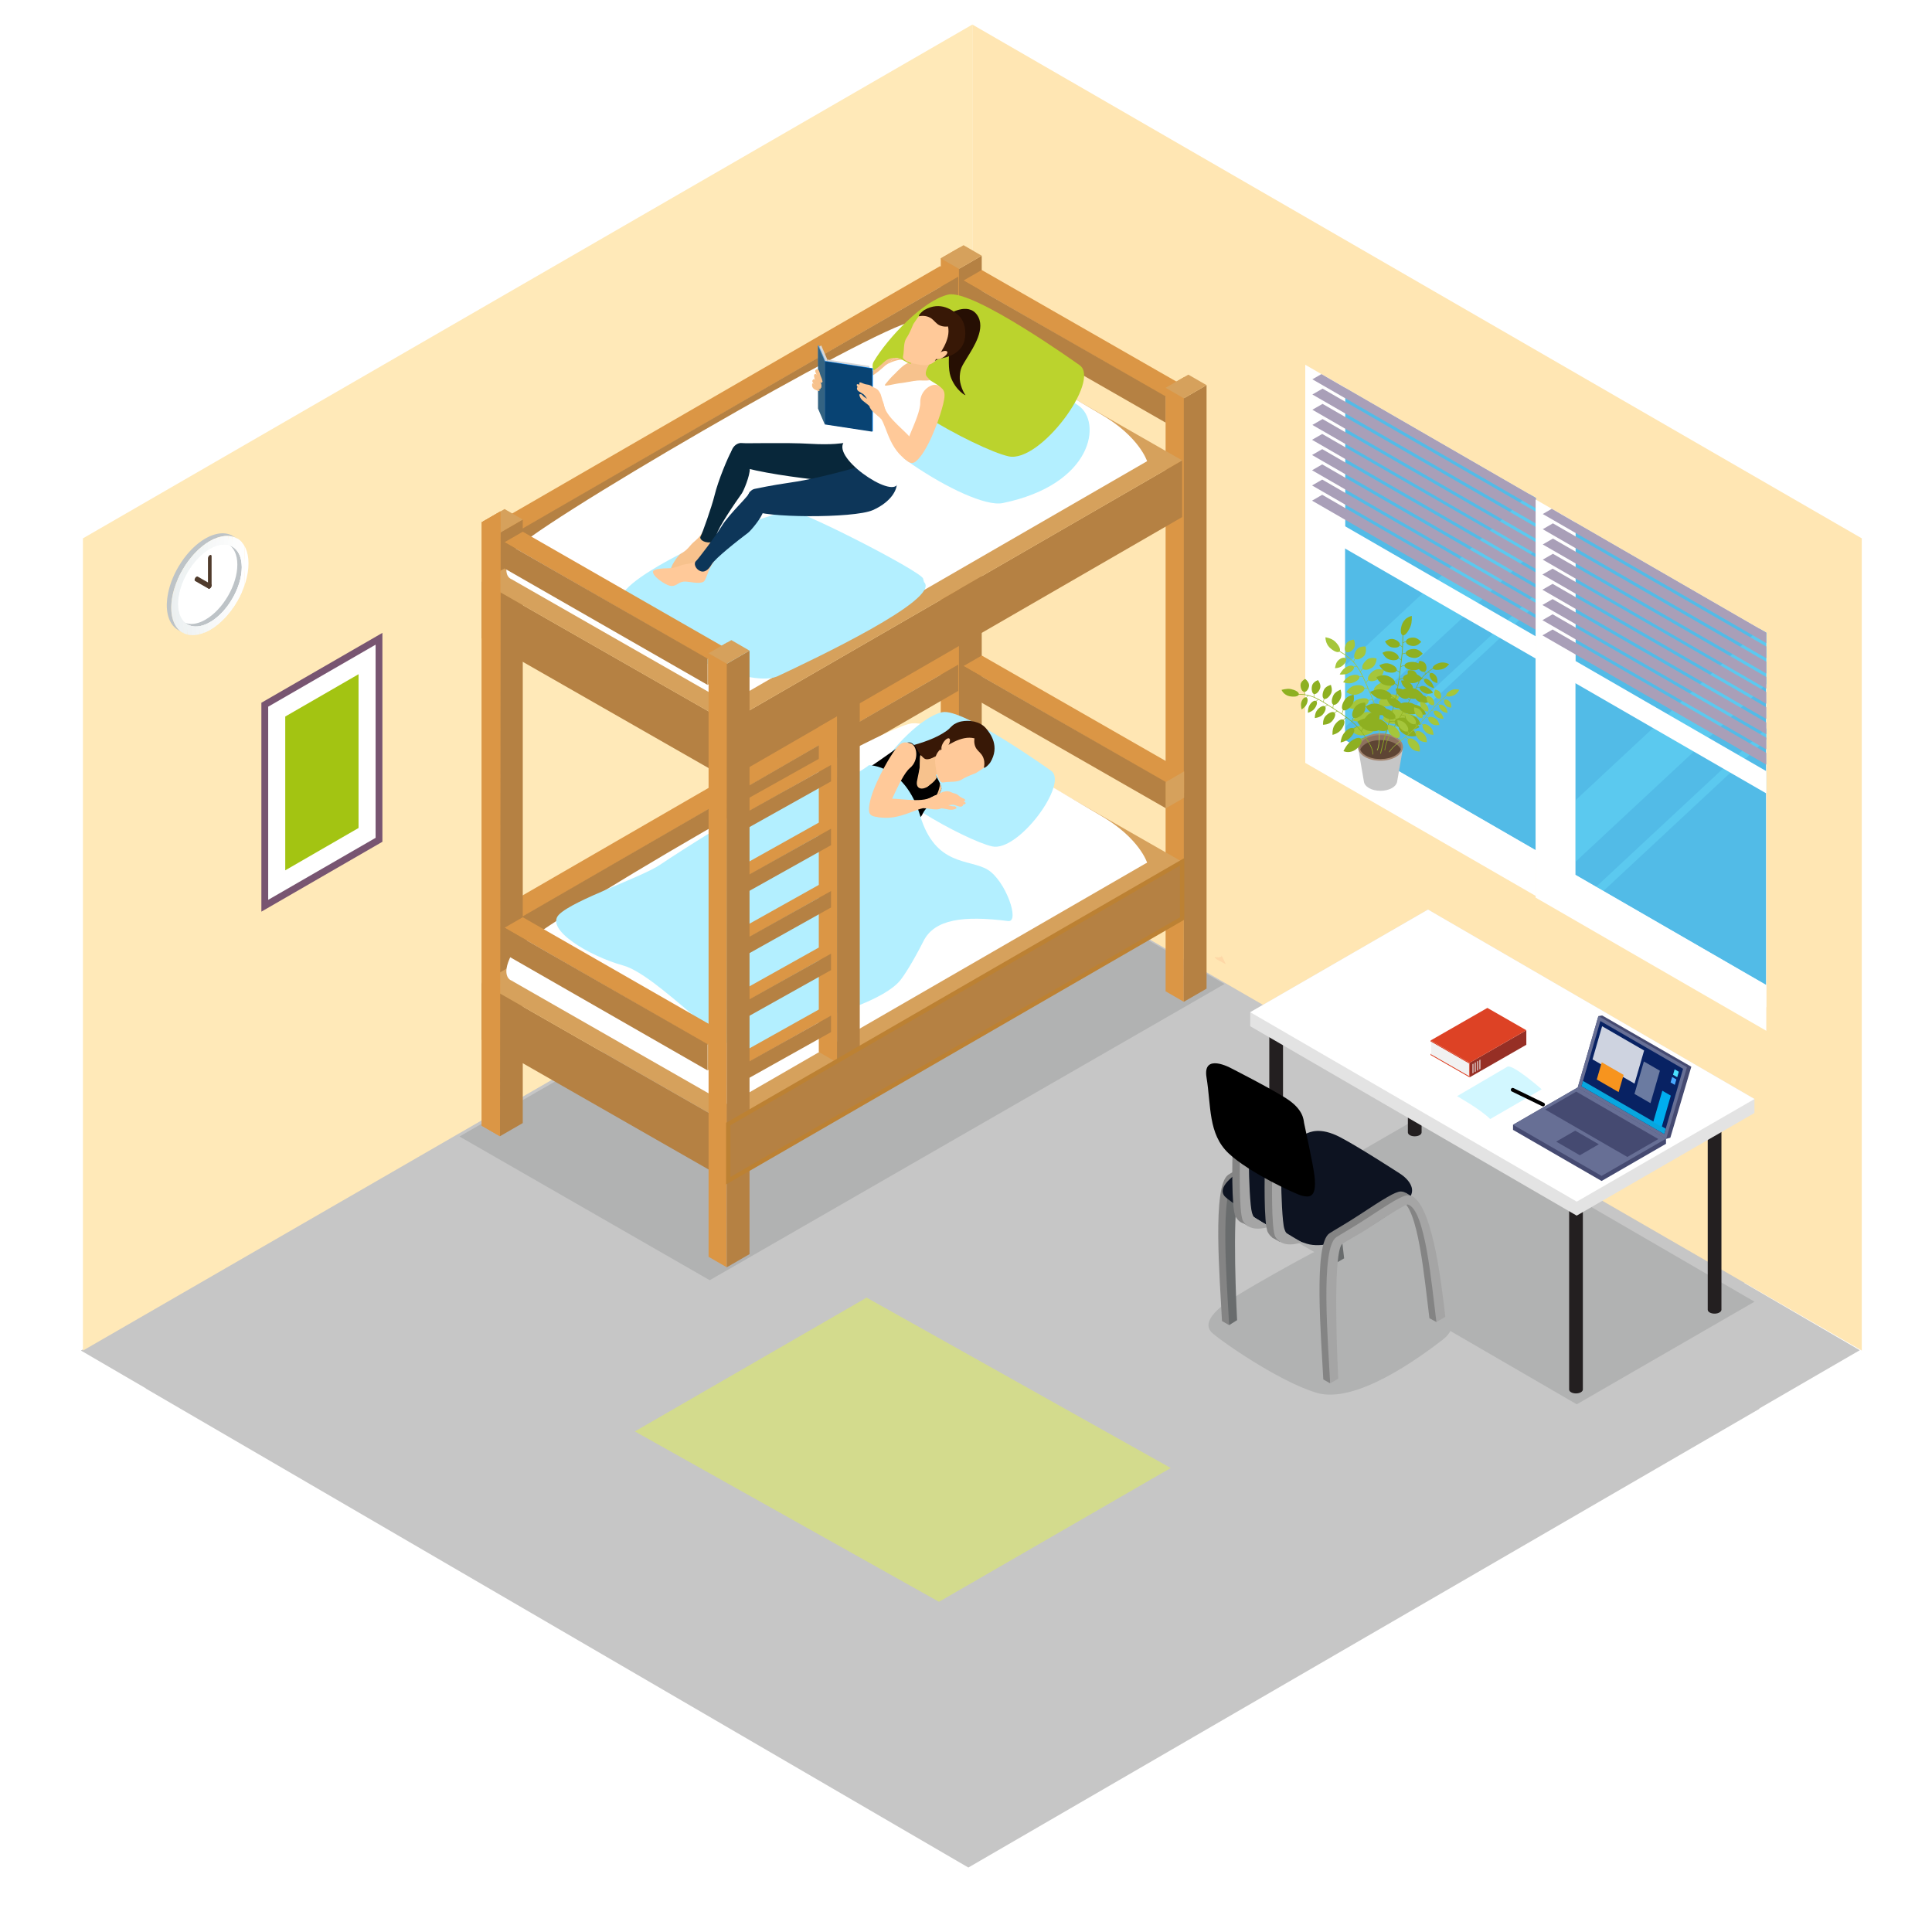 <?xml version="1.0" encoding="utf-8"?>
<!-- Generator: Adobe Illustrator 27.5.0, SVG Export Plug-In . SVG Version: 6.00 Build 0)  -->
<svg version="1.1" id="education" xmlns="http://www.w3.org/2000/svg" xmlns:xlink="http://www.w3.org/1999/xlink" x="0px" y="0px"
	 viewBox="0 0 450 450" style="enable-background:new 0 0 450 450;" xml:space="preserve">
<g>
	<g>
		<rect style="fill:#FFFFFF;" width="450" height="450"/>
	</g>
</g>
<g>
	<polygon style="fill:#C6C6C6;" points="433.174,314.492 406.295,298.839 410.876,296.183 219.292,184.618 35,291.479 
		46.81,298.357 18.85,314.57 34.006,323.396 33.961,323.42 225.548,434.985 409.838,328.122 409.753,328.072 	"/>
</g>
<g>
	<polygon style="fill:#B1B2B2;" points="165.306,298.185 285.212,229.193 226.928,195.715 107.026,264.712 	"/>
</g>
<g>
	<g>
		<polygon style="fill:#B1B2B2;" points="367.257,327.09 291.212,282.972 332.612,259.068 408.657,303.188 		"/>
	</g>
</g>
<g>
	<g>
		<g>
			<g>
				<polygon style="fill:#FFE6B3;" points="433.643,314.575 226.481,194.973 226.481,5.718 433.643,125.393 				"/>
			</g>
		</g>
		<g>
			<g>
				<polygon style="fill:#FFE9B8;" points="19.319,314.575 226.481,194.973 226.481,5.718 19.319,125.393 				"/>
			</g>
		</g>
		<g>
			<g>
				<g>
					<g>
						<g>
							<g>
								<polygon style="fill:#FFFFFF;" points="304.02,177.692 304.02,84.962 357.745,115.981 357.745,208.711 								"/>
							</g>
						</g>
					</g>
					<g>
						<g>
							<polygon style="fill:#52BBE7;" points="313.217,172.409 313.217,90.345 357.678,116.014 357.678,198.078 							"/>
						</g>
					</g>
					<g>
						<g>
							<polygon style="fill:#5BC9EF;" points="357.745,140.814 319.813,176.144 318.118,175.167 357.745,138.26 							"/>
						</g>
					</g>
					<g>
						<g>
							<polygon style="fill:#5BC9EF;" points="357.745,115.981 357.745,127.966 313.285,169.374 313.285,155.037 356.185,115.079 
															"/>
						</g>
					</g>
					<g>
						<g>
							<polygon style="fill:#FFFFFF;" points="308.807,87.727 313.285,90.312 313.285,122.571 357.745,148.238 357.745,153.423 
								308.807,125.169 							"/>
						</g>
					</g>
					<g>
						<g>
							<polygon style="fill:#FFFFFF;" points="313.285,90.312 313.285,172.374 357.745,198.044 357.745,203.227 308.807,174.973 
								308.807,87.727 							"/>
						</g>
					</g>
					<g>
						<g>
							<g>
								<polygon style="fill:#A99FB8;" points="307.97,115.245 357.745,143.981 357.745,146.717 305.603,116.613 								"/>
							</g>
						</g>
						<g>
							<g>
								<polygon style="fill:#A99FB8;" points="307.97,111.703 357.745,140.439 357.745,143.174 305.603,113.071 								"/>
							</g>
						</g>
						<g>
							<g>
								<polygon style="fill:#A99FB8;" points="307.97,108.165 357.745,136.901 357.745,139.636 305.603,109.533 								"/>
							</g>
						</g>
						<g>
							<g>
								<polygon style="fill:#A99FB8;" points="307.97,104.613 357.745,133.351 357.745,136.085 305.603,105.98 								"/>
							</g>
						</g>
						<g>
							<g>
								<polygon style="fill:#A99FB8;" points="307.97,101.075 357.745,129.81 357.745,132.546 305.603,102.441 								"/>
							</g>
						</g>
						<g>
							<g>
								<polygon style="fill:#A99FB8;" points="308.048,97.608 357.745,126.302 357.745,129.037 305.677,98.975 								"/>
							</g>
						</g>
						<g>
							<g>
								<polygon style="fill:#A99FB8;" points="308.048,94.07 357.745,122.762 357.745,125.497 305.677,95.438 								"/>
							</g>
						</g>
						<g>
							<g>
								<polygon style="fill:#A99FB8;" points="308.048,90.519 357.745,119.211 357.745,121.946 305.677,91.886 								"/>
							</g>
						</g>
						<g>
							<g>
								<polygon style="fill:#A99FB8;" points="307.783,87.134 357.745,115.981 357.745,118.407 305.677,88.347 								"/>
							</g>
						</g>
					</g>
				</g>
				<g>
					<g>
						<g>
							<g>
								<polygon style="fill:#FFFFFF;" points="357.678,209.069 357.678,116.34 411.402,147.358 411.402,240.09 								"/>
							</g>
						</g>
					</g>
					<g>
						<g>
							<polygon style="fill:#52BBE7;" points="366.875,203.786 366.875,121.722 411.335,147.391 411.335,229.455 							"/>
						</g>
					</g>
					<g>
						<g>
							<polygon style="fill:#5BC9EF;" points="411.402,172.191 373.469,207.521 371.775,206.544 411.402,169.636 							"/>
						</g>
					</g>
					<g>
						<g>
							<polygon style="fill:#5BC9EF;" points="411.402,147.358 411.402,159.342 366.943,200.752 366.943,186.414 409.843,146.456 
															"/>
						</g>
					</g>
					<g>
						<g>
							<polygon style="fill:#FFFFFF;" points="362.465,119.104 366.943,121.688 366.943,153.947 411.402,179.615 411.402,184.8 
								362.465,156.546 							"/>
						</g>
					</g>
					<g>
						<g>
							<polygon style="fill:#FFFFFF;" points="366.943,121.688 366.943,203.753 411.402,229.422 411.402,234.605 362.465,206.352 
								362.465,119.104 							"/>
						</g>
					</g>
					<g>
						<g>
							<g>
								<polygon style="fill:#A99FB8;" points="361.629,146.623 411.402,175.359 411.402,178.093 359.26,147.991 								"/>
							</g>
						</g>
						<g>
							<g>
								<polygon style="fill:#A99FB8;" points="361.629,143.081 411.402,171.817 411.402,174.55 359.26,144.449 								"/>
							</g>
						</g>
						<g>
							<g>
								<polygon style="fill:#A99FB8;" points="361.629,139.543 411.402,168.279 411.402,171.013 359.26,140.909 								"/>
							</g>
						</g>
						<g>
							<g>
								<polygon style="fill:#A99FB8;" points="361.629,135.99 411.402,164.727 411.402,167.462 359.26,137.358 								"/>
							</g>
						</g>
						<g>
							<g>
								<polygon style="fill:#A99FB8;" points="361.629,132.452 411.402,161.188 411.402,163.924 359.26,133.818 								"/>
							</g>
						</g>
						<g>
							<g>
								<polygon style="fill:#A99FB8;" points="361.704,128.986 411.402,157.679 411.402,160.414 359.336,130.352 								"/>
							</g>
						</g>
						<g>
							<g>
								<polygon style="fill:#A99FB8;" points="361.704,125.448 411.402,154.14 411.402,156.874 359.336,126.814 								"/>
							</g>
						</g>
						<g>
							<g>
								<polygon style="fill:#A99FB8;" points="361.704,121.895 411.402,150.588 411.402,153.323 359.336,123.264 								"/>
							</g>
						</g>
						<g>
							<g>
								<polygon style="fill:#A99FB8;" points="361.44,118.511 411.402,147.358 411.402,149.785 359.336,119.724 								"/>
							</g>
						</g>
					</g>
				</g>
			</g>
		</g>
	</g>
</g>
<g>
	<g>
		<g>
			<g>
				<g>
					<path style="fill:#C6C6C6;" d="M318.857,183.55c0.718,0.415,1.668,0.642,2.675,0.642c1.015,0,1.975-0.232,2.701-0.651
						c0.657-0.379,1.06-0.874,1.173-1.418h0.004l0.008-0.054c0.002-0.007,0.003-0.014,0.005-0.021l1.329-7.728H316.35l1.335,7.749
						C317.771,182.64,318.18,183.159,318.857,183.55z"/>
				</g>
			</g>
			<g>
				<g>
					<path style="fill:#A38671;" d="M321.523,177.186c1.365,0,2.656-0.313,3.634-0.876c1.047-0.605,1.623-1.43,1.623-2.324
						c0-0.888-0.569-1.706-1.601-2.302c-0.965-0.557-2.241-0.863-3.595-0.863c-1.365,0-2.655,0.311-3.633,0.876
						c-1.048,0.604-1.623,1.43-1.623,2.324c0,0.887,0.568,1.705,1.602,2.3C318.894,176.879,320.171,177.186,321.523,177.186z"/>
				</g>
			</g>
			<g>
				<g>
					<path style="fill:#8E725E;" d="M316.831,174.606c0.184,0.507,0.615,0.988,1.295,1.377c1.88,1.087,4.941,1.081,6.835-0.012
						c0.693-0.402,1.135-0.891,1.318-1.404c0.328-0.89-0.103-1.856-1.295-2.545c-1.885-1.087-4.943-1.079-6.84,0.012
						C316.933,172.733,316.494,173.711,316.831,174.606z"/>
				</g>
			</g>
			<g>
				<g>
					<path style="fill:#5E4534;" d="M316.831,174.606c0.184,0.507,0.615,0.988,1.295,1.377c1.88,1.087,4.941,1.081,6.835-0.012
						c0.693-0.402,1.135-0.891,1.318-1.404c-0.189-0.503-0.622-0.98-1.295-1.371c-1.885-1.088-4.943-1.082-6.84,0.011
						C317.457,173.606,317.015,174.095,316.831,174.606z"/>
				</g>
			</g>
		</g>
		<g>
			<g>
				<path style="fill:#A5C63B;" d="M308.719,148.436c0,0,0.355,0.04,0.805,0.188c0.451,0.147,1.013,0.384,1.471,0.832
					c0.849,0.822,1.309,1.776,1.07,2.208c0.457,0.253,0.885,0.531,1.313,0.816c0.015-0.258,0.067-0.475,0.151-0.665
					c-0.416-0.299-0.384-1.156,0.075-1.937c0.235-0.399,0.662-0.638,1.039-0.76c0.382-0.117,0.709-0.127,0.709-0.127
					s0.133,0.313,0.192,0.719c0.066,0.425,0.052,0.94-0.218,1.318c-0.516,0.72-1.268,1.059-1.707,0.84
					c-0.085,0.189-0.143,0.42-0.146,0.68c0.316,0.23,0.641,0.453,0.923,0.716l0.441,0.386l0.4,0.423
					c0.074-0.265,0.192-0.496,0.326-0.687c-0.164-0.204-0.204-0.507-0.124-0.881c0.083-0.371,0.279-0.809,0.588-1.216
					c0.311-0.415,0.809-0.607,1.246-0.673c0.437-0.069,0.804-0.017,0.804-0.017s0.028,0.088,0.049,0.248
					c0.02,0.16,0.039,0.378,0.03,0.618c-0.014,0.479-0.14,1.029-0.518,1.383c-0.717,0.669-1.593,0.902-1.992,0.614
					c-0.139,0.194-0.258,0.429-0.327,0.699c0.155,0.158,0.293,0.331,0.425,0.505c0.134,0.174,0.272,0.348,0.4,0.525h0.002v0.001
					c0.244,0.38,0.507,0.752,0.717,1.146c0.138-0.261,0.315-0.474,0.501-0.642c-0.271-0.451,0.183-1.331,1.01-2.029
					c0.426-0.355,0.994-0.443,1.444-0.423c0.455,0.017,0.81,0.136,0.81,0.136s-0.001,0.099-0.019,0.255
					c-0.014,0.157-0.048,0.369-0.126,0.592c-0.147,0.453-0.418,0.966-0.883,1.264c-0.884,0.564-1.83,0.671-2.17,0.299
					c-0.189,0.171-0.37,0.391-0.503,0.661c0.468,0.821,0.854,1.669,1.219,2.497c0.15-0.263,0.343-0.471,0.537-0.633
					c-0.269-0.514,0.285-1.418,1.246-2.084c0.496-0.337,1.101-0.396,1.586-0.355c0.246,0.021,0.459,0.061,0.603,0.093
					c0.148,0.032,0.238,0.062,0.238,0.062s-0.054,0.381-0.235,0.839c-0.184,0.451-0.513,0.955-1.021,1.269
					c-0.969,0.591-1.987,0.7-2.349,0.278c-0.204,0.171-0.399,0.391-0.546,0.671c0.18,0.419,0.357,0.833,0.534,1.243l0.023,0.008
					l-0.01,0.028c0.17,0.395,0.337,0.785,0.502,1.17c0.228-0.293,0.498-0.509,0.769-0.665c-0.193-0.572,0.606-1.418,1.816-1.91
					c1.227-0.517,2.653,0.087,2.653,0.087s-0.035,0.09-0.107,0.232c-0.074,0.14-0.184,0.342-0.329,0.563
					c-0.292,0.438-0.738,0.937-1.357,1.189c-1.172,0.48-2.307,0.447-2.621-0.042c-0.272,0.159-0.547,0.377-0.768,0.681l-0.001-0.003
					c0.408,0.987,0.797,1.941,1.101,2.882c0.245-0.29,0.528-0.503,0.81-0.654c-0.179-0.636,0.632-1.511,1.88-2.014
					c0.637-0.253,1.33-0.181,1.87-0.035c0.268,0.067,0.499,0.167,0.66,0.249c0.162,0.078,0.257,0.137,0.257,0.137
					s-0.141,0.427-0.448,0.897c-0.304,0.466-0.794,1.014-1.444,1.215c-0.619,0.2-1.224,0.251-1.705,0.19
					c-0.484-0.06-0.859-0.226-1.015-0.506c-0.285,0.154-0.575,0.37-0.813,0.673h-0.001c0.366,1.136,0.646,2.235,0.766,3.272
					c0.32-0.266,0.665-0.453,0.993-0.573c-0.044-0.386,0.167-0.784,0.596-1.165c0.424-0.377,1.043-0.726,1.771-0.931
					c0.744-0.212,1.525,0.01,2.125,0.324c0.299,0.154,0.552,0.328,0.731,0.464c0.172,0.146,0.27,0.251,0.27,0.251
					s-0.219,0.545-0.641,1.084c-0.412,0.533-1.078,1.093-1.845,1.165c-0.73,0.076-1.407-0.027-1.928-0.216
					c-0.538-0.184-0.921-0.456-1.042-0.811c-0.34,0.12-0.69,0.309-1.01,0.588c0.141,1.128,0.07,2.155,0.093,3.059
					c0.003,0.905-0.034,1.687-0.131,2.308c-0.081,0.551-0.211,0.955-0.357,1.247h-0.17c0.104-0.19,0.206-0.452,0.277-0.76
					c0.103-0.422,0.175-0.98,0.206-1.636c0.031-0.658,0.02-1.413,0.017-2.259c-0.363-0.197-0.742-0.301-1.091-0.32
					c-0.077,0.73-1.222,1.386-2.687,1.496c-0.772,0.058-1.495-0.183-2.029-0.569c-0.136-0.096-0.258-0.186-0.364-0.321
					c-0.054-0.064-0.103-0.122-0.15-0.176c-0.045-0.054-0.087-0.13-0.124-0.126c-0.15-0.054-0.233-0.087-0.233-0.087
					s0.295-0.164,0.787-0.395c0.507-0.219,1.133-0.57,1.903-0.691c0.745-0.121,1.443-0.118,1.979,0.014
					c0.515,0.128,0.856,0.392,0.913,0.716c0.345,0.022,0.726,0.096,1.099,0.288c-0.003-1.021-0.065-2.177-0.367-3.392
					c-0.341-0.094-0.67-0.094-0.971-0.051c0.049,0.607-0.883,1.279-2.152,1.553c-0.669,0.147-1.331,0.06-1.818-0.036
					c-0.243-0.049-0.444-0.103-0.582-0.145c-0.142-0.044-0.228-0.08-0.228-0.08s0.198-0.291,0.555-0.653
					c0.361-0.357,0.872-0.796,1.515-1.022c1.273-0.443,2.444-0.331,2.677,0.253c0.294-0.044,0.635-0.051,0.972,0.032
					c-0.262-1.051-0.606-2.161-1.055-3.288c-0.345-0.049-0.671-0.013-0.957,0.061c0.114,0.569-0.692,1.352-1.876,1.801
					c-1.251,0.466-2.627-0.072-2.627-0.072s0.593-1.398,1.823-1.917c1.205-0.505,2.365-0.474,2.635,0.063
					c0.285-0.075,0.606-0.113,0.948-0.075c-0.327-0.835-0.691-1.687-1.066-2.561c-0.28-0.082-0.552-0.099-0.8-0.079
					c0.035,0.557-0.768,1.19-1.872,1.45c-0.581,0.139-1.172-0.013-1.619-0.198c-0.449-0.195-0.737-0.388-0.737-0.388
					s0.714-1.239,1.877-1.508c1.138-0.264,2.163-0.031,2.33,0.521c0.234-0.02,0.492-0.009,0.76,0.058
					c-0.362-0.843-0.73-1.716-1.15-2.587c-0.271-0.057-0.531-0.049-0.765-0.007c0.066,0.481-0.657,1.084-1.659,1.388
					c-0.528,0.155-1.065,0.1-1.469,0.021c-0.401-0.081-0.668-0.197-0.668-0.197s0.153-0.251,0.429-0.564
					c0.277-0.31,0.675-0.688,1.188-0.89c0.997-0.399,1.971-0.34,2.15,0.136c0.224-0.041,0.471-0.053,0.733-0.01
					c-0.372-0.782-0.817-1.547-1.315-2.281c-0.246-0.02-0.482,0.026-0.683,0.095c0.135,0.439-0.488,1.09-1.375,1.487
					c-0.475,0.221-0.953,0.225-1.322,0.251c-0.366,0.014-0.605-0.018-0.605-0.018s0.032-0.06,0.089-0.164
					c0.058-0.101,0.144-0.244,0.248-0.397c0.213-0.309,0.518-0.716,0.946-0.999c0.423-0.278,0.852-0.454,1.217-0.503
					c0.357-0.042,0.64,0.05,0.762,0.251c0.19-0.066,0.407-0.112,0.645-0.11c-0.276-0.35-0.53-0.718-0.852-1.033
					c-0.158-0.16-0.299-0.332-0.469-0.48c-0.169-0.146-0.339-0.292-0.508-0.44c-0.248,0.015-0.467,0.105-0.646,0.215
					c0.244,0.404-0.146,1.12-0.84,1.659c-0.367,0.286-0.78,0.412-1.105,0.478c-0.343,0.066-0.586,0.064-0.586,0.064
					s0.029-0.263,0.129-0.617c0.082-0.355,0.235-0.802,0.563-1.131c0.32-0.321,0.687-0.547,1.007-0.641
					c0.317-0.094,0.604-0.058,0.771,0.114c0.166-0.104,0.37-0.195,0.602-0.229c-0.643-0.496-1.32-0.945-2.046-1.354
					c-0.393,0.316-1.37-0.077-2.3-0.977c-0.471-0.468-0.73-1.058-0.84-1.545C308.709,148.782,308.719,148.436,308.719,148.436z"/>
			</g>
		</g>
		<g>
			<g>
				<path style="fill:#8EB021;" d="M319.37,167.696c0.16-0.061,0.388-0.137,0.647-0.192c0.523-0.111,1.186-0.115,1.757,0.176
					c1.12,0.579,1.806,1.486,1.582,2.061c0.242,0.159,0.483,0.373,0.686,0.65c0.408-0.763,0.896-1.589,1.433-2.478
					c-0.154-0.253-0.348-0.452-0.549-0.604c-0.323,0.401-1.297,0.342-2.253-0.168c-0.504-0.27-0.832-0.747-1.031-1.16
					c-0.203-0.41-0.276-0.751-0.276-0.751s0.326-0.113,0.776-0.15c0.449-0.037,1.016,0.011,1.515,0.287
					c0.975,0.544,1.561,1.358,1.331,1.842c0.199,0.15,0.394,0.345,0.552,0.594c0.466-0.77,0.963-1.593,1.468-2.466
					c-0.149-0.248-0.342-0.441-0.54-0.591c-0.31,0.376-1.248,0.282-2.17-0.233c-0.971-0.542-1.298-1.794-1.298-1.794
					s1.247-0.372,2.218,0.17c0.948,0.529,1.523,1.31,1.309,1.763c0.195,0.146,0.385,0.336,0.544,0.578
					c0.371-0.646,0.751-1.319,1.13-2.014c-0.091-0.226-0.22-0.411-0.363-0.561c-0.345,0.309-1.174,0.108-1.912-0.479
					c-0.778-0.619-0.854-1.813-0.854-1.813s1.188-0.192,1.965,0.427c0.762,0.607,1.142,1.396,0.869,1.788
					c0.135,0.142,0.261,0.316,0.357,0.524c0.367-0.673,0.734-1.369,1.102-2.085c-0.1-0.207-0.232-0.379-0.375-0.513
					c-0.295,0.286-1.063,0.129-1.773-0.379c-0.747-0.538-0.892-1.611-0.892-1.611s1.069-0.206,1.817,0.331
					c0.732,0.525,1.13,1.227,0.904,1.586c0.137,0.129,0.269,0.29,0.37,0.485c0.323-0.643,0.652-1.297,0.989-1.968
					c-0.079-0.193-0.186-0.362-0.304-0.5c-0.31,0.289-1.063,0.186-1.718-0.3c-0.35-0.251-0.484-0.735-0.514-1.169
					c-0.024-0.428,0.067-0.789,0.067-0.789s0.316-0.105,0.706-0.079c0.388,0.017,0.82,0.15,1.086,0.492
					c0.265,0.333,0.436,0.698,0.511,1.009c0.073,0.314,0.073,0.592-0.072,0.764c0.104,0.128,0.209,0.288,0.29,0.471
					c0.368-0.666,0.865-1.282,1.445-1.825c0.017-0.217-0.012-0.409-0.069-0.576c-0.404,0.159-1.032-0.116-1.432-0.743
					c-0.207-0.323-0.168-0.796-0.056-1.153c0.056-0.182,0.127-0.345,0.184-0.461c0.059-0.12,0.099-0.182,0.099-0.182
					s0.302,0.016,0.634,0.132c0.329,0.112,0.676,0.35,0.824,0.703c0.287,0.704,0.212,1.419-0.17,1.661
					c0.053,0.156,0.083,0.338,0.076,0.538c0.528-0.484,1.115-0.913,1.722-1.311c-0.098-0.41,0.681-1.024,1.725-1.268
					c0.533-0.129,1.049-0.043,1.437,0.069c0.385,0.114,0.644,0.255,0.644,0.255s-0.167,0.241-0.466,0.512
					c-0.302,0.274-0.73,0.572-1.244,0.697c-0.949,0.221-1.796,0.184-2.042-0.146c-0.373,0.251-0.741,0.503-1.088,0.782
					c0.203,0.066,0.359,0.169,0.484,0.292c0.351-0.236,0.975,0.09,1.377,0.734c0.205,0.325,0.251,0.718,0.259,1.022
					c0,0.304-0.02,0.526-0.02,0.526s-0.208-0.04-0.469-0.146c-0.256-0.106-0.599-0.283-0.841-0.575
					c-0.479-0.561-0.653-1.21-0.371-1.508c-0.126-0.119-0.289-0.224-0.5-0.282c-0.529,0.424-1.015,0.892-1.423,1.405
					c0.227,0.024,0.425,0.11,0.59,0.212c0.265-0.294,0.978-0.027,1.531,0.597c0.287,0.316,0.459,0.707,0.578,0.999
					c0.06,0.147,0.105,0.271,0.135,0.356c0.031,0.087,0.051,0.139,0.051,0.139s-0.171-0.043-0.447-0.143
					c-0.256-0.097-0.625-0.236-0.978-0.484c-0.674-0.466-1.092-1.05-0.92-1.399c-0.169-0.103-0.366-0.177-0.601-0.193
					c-0.116,0.144-0.225,0.294-0.319,0.45c-0.104,0.152-0.197,0.308-0.276,0.47v0.002l0,0c-0.183,0.326-0.334,0.671-0.503,1.001
					c0.244-0.026,0.471,0.002,0.671,0.056c0.097-0.186,0.35-0.296,0.676-0.294c0.32,0.021,0.704,0.155,1.097,0.371
					c0.398,0.226,0.721,0.537,0.961,0.752c0.06,0.055,0.114,0.104,0.163,0.149c0.037,0.065,0.067,0.126,0.093,0.174
					c0.049,0.102,0.071,0.165,0.071,0.165s-0.997,0.435-1.846,0.079c-0.807-0.338-1.34-0.909-1.247-1.309
					c-0.205-0.055-0.439-0.081-0.686-0.045c-0.35,0.698-0.699,1.384-1.053,2.048c0.25-0.038,0.484-0.021,0.693,0.022
					c0.193-0.436,1.071-0.523,1.987-0.19c0.935,0.341,1.386,1.447,1.386,1.447s-1.065,0.556-1.999,0.216
					c-0.89-0.322-1.492-0.924-1.405-1.376c-0.217-0.045-0.464-0.06-0.722-0.008c-0.181,0.335-0.358,0.666-0.535,0.994l0.009,0.019
					l-0.023,0.008c-0.174,0.315-0.347,0.624-0.516,0.931c0.311-0.001,0.591,0.065,0.833,0.162c0.278-0.417,1.248-0.335,2.197,0.197
					c0.97,0.54,1.297,1.794,1.297,1.794s-1.246,0.373-2.216-0.171c-0.921-0.514-1.488-1.264-1.328-1.721
					c-0.244-0.097-0.53-0.163-0.842-0.153v-0.001c-0.435,0.772-0.862,1.511-1.281,2.215c0.317-0.005,0.604,0.061,0.852,0.157
					c0.294-0.444,1.296-0.371,2.272,0.173c0.997,0.557,1.315,1.871,1.315,1.871s-0.323,0.103-0.772,0.136
					c-0.451,0.038-1.023,0.006-1.52-0.275c-0.945-0.529-1.522-1.318-1.347-1.802c-0.252-0.098-0.546-0.164-0.867-0.148l0,0
					c-0.506,0.842-0.983,1.639-1.427,2.378c0.347-0.009,0.661,0.057,0.933,0.157c0.314-0.502,1.441-0.416,2.543,0.197
					c0.563,0.311,0.941,0.828,1.193,1.251c0.247,0.428,0.368,0.761,0.368,0.761s-1.366,0.368-2.522-0.188
					c-1.104-0.528-1.814-1.358-1.637-1.907c-0.277-0.1-0.605-0.167-0.953-0.142c-0.944,1.612-1.628,3.003-1.952,4.065
					c-0.093,0.261-0.137,0.51-0.198,0.721c-0.038,0.22-0.068,0.407-0.096,0.562c-0.009,0.109-0.016,0.194-0.022,0.27h-0.127
					c0.004-0.044,0.008-0.093,0.011-0.151c0.006-0.12,0.031-0.259,0.061-0.424c0.023-0.164,0.061-0.349,0.117-0.55
					c0.199-0.813,0.64-1.891,1.3-3.132c-0.196-0.281-0.438-0.496-0.682-0.654c-0.339,0.49-1.439,0.567-2.583,0.117
					c-0.599-0.238-1.009-0.769-1.258-1.261c-0.249-0.482-0.34-0.906-0.34-0.906S319.208,167.759,319.37,167.696z"/>
			</g>
		</g>
		<g>
			<g>
				<path style="fill:#8EB021;" d="M298.695,160.636c0.129-0.037,0.299-0.061,0.504-0.107c0.408-0.069,0.921-0.149,1.472-0.03
					c0.509,0.107,0.983,0.276,1.319,0.485c0.338,0.208,0.533,0.454,0.543,0.67c0.226-0.001,0.45,0.013,0.678,0.022
					c0.113,0.006,0.229,0.007,0.341,0.016l0.338,0.05c-0.094-0.207-0.138-0.413-0.147-0.6c-0.456-0.064-0.811-0.738-0.827-1.567
					c-0.005-0.42,0.243-0.783,0.518-1.039c0.271-0.255,0.561-0.399,0.561-0.399s0.276,0.184,0.52,0.514
					c0.247,0.318,0.455,0.738,0.388,1.148c-0.136,0.78-0.623,1.356-1.064,1.355c0.01,0.188,0.054,0.397,0.156,0.604
					c0.692,0.09,1.361,0.307,2.015,0.553c-0.044-0.243-0.036-0.473-0.001-0.678c-0.217-0.084-0.352-0.345-0.431-0.673
					c-0.075-0.33-0.085-0.758,0.011-1.204c0.095-0.455,0.427-0.802,0.761-1.026c0.339-0.228,0.646-0.314,0.646-0.314
					s0.214,0.276,0.376,0.66c0.173,0.379,0.246,0.879,0.082,1.312c-0.32,0.83-0.904,1.341-1.349,1.274
					c-0.038,0.209-0.043,0.44,0.007,0.689c0.358,0.164,0.727,0.314,1.068,0.506h0.002v0.001c0.363,0.186,0.713,0.389,1.055,0.597
					c-0.005-0.264,0.041-0.506,0.116-0.716c-0.387-0.248-0.406-1.115-0.015-2.012c0.198-0.455,0.598-0.761,0.961-0.945
					c0.359-0.184,0.677-0.249,0.677-0.249s0.502,1.181,0.017,2.049c-0.443,0.83-1.115,1.338-1.547,1.201
					c-0.076,0.215-0.125,0.465-0.108,0.732c0.719,0.447,1.414,0.895,2.091,1.333c-0.016-0.272,0.024-0.522,0.094-0.741
					c-0.448-0.251-0.429-1.177,0.024-2.127c0.228-0.487,0.672-0.806,1.036-1.022c0.36-0.218,0.659-0.319,0.659-0.319
					s0.412,1.147-0.018,2.126c-0.425,0.922-1.133,1.52-1.603,1.384c-0.071,0.228-0.109,0.491-0.078,0.772
					c0.343,0.222,0.685,0.441,1.021,0.658l0.023-0.008l0.007,0.025c0.322,0.217,0.641,0.429,0.952,0.638
					c0.03-0.331,0.128-0.626,0.254-0.875c-0.428-0.342-0.257-1.376,0.399-2.346c0.653-1.004,2.078-1.208,2.078-1.208
					s0.083,0.35,0.076,0.82c-0.004,0.471-0.086,1.085-0.435,1.569c-0.659,0.923-1.536,1.438-2.016,1.227
					c-0.128,0.253-0.228,0.551-0.246,0.884h-0.003c0.791,0.547,1.535,1.099,2.212,1.674c0.052-0.337,0.169-0.633,0.312-0.879
					c-0.436-0.402-0.239-1.474,0.471-2.44c0.364-0.493,0.929-0.78,1.423-0.897c0.493-0.126,0.902-0.122,0.902-0.122
					s0.1,0.396,0.09,0.901c-0.006,0.517-0.13,1.161-0.536,1.621c-0.776,0.874-1.738,1.275-2.243,1.014
					c-0.147,0.25-0.267,0.55-0.307,0.892l0,0c0.409,0.347,0.776,0.721,1.143,1.065c0.346,0.37,0.657,0.744,0.965,1.096
					c0.117-0.349,0.292-0.644,0.49-0.887c-0.22-0.265-0.227-0.687-0.071-1.178c0.156-0.495,0.468-1.037,0.934-1.531
					c0.476-0.513,1.18-0.701,1.784-0.722c0.604-0.029,1.101,0.089,1.101,0.089s0.02,0.124,0.03,0.32
					c0.013,0.193,0.008,0.479-0.036,0.791c-0.086,0.621-0.341,1.318-0.895,1.737c-0.523,0.399-1.09,0.645-1.579,0.749
					c-0.494,0.106-0.885,0.044-1.16-0.15c-0.206,0.248-0.377,0.543-0.501,0.912c0.292,0.419,0.572,0.814,0.822,1.196
					c0.245,0.383,0.478,0.749,0.697,1.091c0.433,0.685,0.76,1.307,0.927,1.834c0.175,0.525,0.205,0.967,0.175,1.265h-0.132
					c0.017-0.202,0.01-0.462-0.053-0.777c-0.077-0.387-0.243-0.836-0.514-1.356c-0.267-0.518-0.642-1.083-1.052-1.722
					c-0.368,0.039-0.699,0.143-0.98,0.283c0.308,0.608-0.262,1.627-1.319,2.418c-0.556,0.414-1.218,0.579-1.789,0.579
					c-0.555,0.022-1.101-0.27-1.053-0.194c0,0,0.125-0.286,0.372-0.706c0.248-0.421,0.605-0.986,1.134-1.439
					c0.519-0.438,1.051-0.753,1.517-0.892c0.462-0.14,0.858-0.101,1.061,0.121c0.274-0.152,0.608-0.259,0.977-0.297
					c-0.246-0.398-0.529-0.786-0.82-1.211c-0.3-0.416-0.676-0.801-1.04-1.23c-0.307,0.087-0.567,0.245-0.776,0.417
					c0.171,0.204,0.136,0.57-0.034,0.96c-0.173,0.394-0.496,0.825-0.918,1.225c-0.448,0.42-0.992,0.656-1.403,0.807
					c-0.201,0.072-0.383,0.123-0.521,0.156c-0.133,0.033-0.212,0.047-0.212,0.047s0.025-0.311,0.137-0.75
					c0.116-0.437,0.313-1.01,0.704-1.482c0.761-0.93,1.715-1.39,2.16-1.047c0.208-0.171,0.462-0.329,0.768-0.428
					c-0.354-0.333-0.708-0.693-1.1-1.03c-0.403-0.323-0.806-0.678-1.248-0.994c-0.285,0.128-0.517,0.31-0.699,0.503
					c0.367,0.371,0.113,1.352-0.586,2.253c-0.718,0.941-2.013,1.21-2.013,1.21s-0.036-0.325,0.006-0.779
					c0.051-0.453,0.146-1.037,0.488-1.528c0.668-0.966,1.559-1.508,2.011-1.227c0.181-0.191,0.406-0.374,0.685-0.512
					c-0.646-0.481-1.336-0.946-2.05-1.415c-0.249,0.079-0.462,0.201-0.636,0.34c0.306,0.397,0.01,1.266-0.686,2.007
					c-0.726,0.785-2.031,0.753-2.031,0.753s-0.024-0.319,0.036-0.745c0.061-0.426,0.219-0.945,0.592-1.331
					c0.732-0.75,1.613-1.089,2.012-0.764c0.164-0.132,0.363-0.253,0.596-0.336c-0.693-0.448-1.403-0.904-2.135-1.373
					c-0.236,0.083-0.434,0.207-0.595,0.346c0.27,0.344,0.029,1.15-0.599,1.855c-0.322,0.374-0.815,0.549-1.17,0.663
					c-0.364,0.108-0.645,0.128-0.645,0.128s-0.019-0.289,0.049-0.662c0.066-0.371,0.206-0.843,0.524-1.224
					c0.618-0.75,1.408-1.109,1.77-0.829c0.154-0.134,0.34-0.256,0.563-0.343c-0.656-0.419-1.321-0.846-2.033-1.212
					c-0.204,0.089-0.371,0.213-0.506,0.347c0.285,0.314,0.078,1.072-0.468,1.764c-0.284,0.366-0.675,0.587-0.981,0.724
					c-0.161,0.067-0.29,0.121-0.379,0.159c-0.094,0.037-0.147,0.052-0.147,0.052s-0.015-0.246,0.022-0.596
					c0.038-0.355,0.122-0.795,0.361-1.193c0.468-0.785,1.153-1.192,1.522-0.969c0.127-0.129,0.28-0.25,0.471-0.342
					c-0.716-0.362-1.462-0.686-2.245-0.87c-0.198,0.112-0.339,0.263-0.438,0.42c0.344,0.243,0.307,0.953-0.058,1.661
					c-0.188,0.372-0.483,0.64-0.707,0.82c-0.121,0.088-0.218,0.16-0.287,0.211c-0.073,0.049-0.114,0.078-0.114,0.078
					s-0.06-0.212-0.105-0.532c-0.042-0.32-0.083-0.738,0.034-1.134c0.224-0.785,0.756-1.283,1.162-1.145
					c0.091-0.146,0.218-0.291,0.393-0.408c-0.345-0.104-0.712-0.126-1.061-0.188c-0.36-0.03-0.719-0.041-1.077-0.046
					c-0.081,0.219-0.333,0.352-0.717,0.424c-0.377,0.065-0.898,0.066-1.484-0.058c-0.601-0.12-1.114-0.501-1.408-0.83
					c-0.299-0.354-0.41-0.639-0.41-0.639S298.566,160.668,298.695,160.636z"/>
			</g>
		</g>
		<g>
			<g>
				<path style="fill:#8EB021;" d="M317.168,167.564c0.606-0.249,1.41-0.44,2.203-0.25c1.553,0.376,2.676,1.279,2.553,2.037
					c0.343,0.128,0.697,0.325,1.021,0.614c0.311-1.049,0.657-2.214,1.029-3.472c-0.267-0.262-0.57-0.441-0.865-0.562
					c-0.266,0.599-1.479,0.82-2.811,0.491c-1.404-0.346-2.223-1.878-2.223-1.878s1.455-0.96,2.847-0.583
					c1.375,0.348,2.35,1.166,2.23,1.83c0.293,0.118,0.595,0.295,0.868,0.548c0.159-0.548,0.335-1.111,0.483-1.699
					c0.144-0.591,0.291-1.197,0.442-1.82c-0.271-0.244-0.577-0.404-0.87-0.508c-0.239,0.563-1.407,0.773-2.708,0.467
					c-0.685-0.16-1.245-0.569-1.638-0.929c-0.392-0.359-0.613-0.673-0.613-0.673s0.338-0.194,0.849-0.371
					c0.502-0.188,1.178-0.347,1.87-0.214c1.348,0.256,2.378,0.968,2.276,1.585c0.291,0.102,0.594,0.258,0.87,0.49
					c0.238-0.917,0.373-1.887,0.547-2.878c-0.201-0.231-0.435-0.398-0.667-0.518c-0.283,0.511-1.356,0.606-2.484,0.211
					c-0.595-0.208-1.04-0.649-1.339-1.034c-0.148-0.193-0.261-0.373-0.336-0.505c-0.074-0.135-0.112-0.224-0.112-0.224
					s1.326-0.736,2.52-0.328c1.167,0.397,1.967,1.184,1.801,1.76c0.22,0.113,0.443,0.267,0.647,0.477
					c0.161-0.96,0.29-1.948,0.417-2.957c-0.205-0.207-0.439-0.354-0.667-0.455c-0.227,0.468-1.207,0.605-2.272,0.299
					c-1.12-0.322-1.754-1.547-1.754-1.547s0.073-0.044,0.201-0.104c0.131-0.064,0.317-0.147,0.535-0.217
					c0.441-0.143,1.021-0.237,1.579-0.07c1.094,0.328,1.854,1.002,1.748,1.526c0.219,0.098,0.443,0.233,0.649,0.424
					c0.112-0.904,0.225-1.827,0.342-2.766c-0.183-0.191-0.389-0.33-0.594-0.426c-0.223,0.454-1.147,0.587-2.138,0.284
					c-1.044-0.319-1.595-1.564-1.595-1.564s0.282-0.175,0.695-0.305c0.403-0.092,0.939-0.155,1.463-0.001
					c1.027,0.29,1.732,0.967,1.613,1.479c0.192,0.092,0.391,0.219,0.57,0.393c0.105-0.951,0.22-1.894,0.256-2.859
					c-0.177-0.207-0.384-0.342-0.586-0.429c-0.196,0.476-1.033,0.658-1.934,0.419c-0.475-0.124-0.845-0.459-1.098-0.758
					c-0.125-0.151-0.221-0.286-0.285-0.398c-0.064-0.113-0.099-0.186-0.099-0.186s1.011-0.783,1.962-0.546
					c0.932,0.232,1.59,0.844,1.486,1.367c0.189,0.081,0.383,0.201,0.561,0.382c0.037-0.869,0.043-1.754,0.071-2.66
					c-0.496-0.194-0.597-1.424-0.023-2.77c0.168-0.341,0.384-0.633,0.609-0.869c0.213-0.241,0.508-0.407,0.732-0.535
					c0.465-0.253,0.814-0.318,0.814-0.318s0.048,0.382,0.019,0.866c-0.008,0.121-0.019,0.249-0.04,0.38
					c-0.007,0.139-0.02,0.281-0.043,0.425c-0.037,0.292-0.152,0.571-0.264,0.875c-0.115,0.275-0.247,0.533-0.39,0.765
					c-0.134,0.237-0.268,0.452-0.413,0.631c-0.289,0.357-0.586,0.582-0.84,0.582c-0.014,0.56-0.025,1.115-0.04,1.666
					c0.229-0.141,0.461-0.214,0.677-0.245c0.036-0.54,0.836-0.939,1.794-0.895c0.488,0.022,0.925,0.279,1.239,0.523
					c0.315,0.245,0.509,0.478,0.509,0.478s-0.051,0.055-0.142,0.15c-0.093,0.092-0.224,0.214-0.385,0.334
					c-0.326,0.243-0.773,0.483-1.263,0.474c-0.933-0.019-1.688-0.438-1.751-0.955c-0.219,0.032-0.454,0.11-0.682,0.263
					c-0.021,0.84-0.057,1.667-0.145,2.484c0.263-0.125,0.526-0.186,0.77-0.206c0.078-0.529,0.95-0.921,2.02-0.897
					c0.545,0.013,1.03,0.282,1.378,0.553c0.172,0.137,0.311,0.269,0.407,0.376c0.09,0.108,0.142,0.182,0.142,0.182
					s-0.98,1.126-2.058,0.979c-1.03-0.089-1.844-0.556-1.892-1.077c-0.248,0.019-0.518,0.083-0.777,0.218
					c-0.052,0.465-0.102,0.927-0.152,1.385l0.001,0.001l-0.001,0.001c-0.06,0.474-0.115,0.943-0.175,1.409
					c0.283-0.132,0.566-0.193,0.827-0.21c0.075-0.528,1.029-0.883,2.166-0.788c1.159,0.1,2.038,1.122,2.038,1.122
					s-1.004,0.877-2.17,0.81c-1.104-0.066-1.983-0.514-2.037-1.028c-0.267,0.018-0.558,0.083-0.84,0.227
					c-0.125,0.982-0.238,1.951-0.372,2.894c0.282-0.151,0.567-0.232,0.835-0.268c0.043-0.603,1.045-1.079,2.278-1.071
					c1.259,0.01,2.275,1.137,2.275,1.137s-1.022,1.112-2.282,1.106c-1.197-0.006-2.174-0.465-2.266-1.044
					c-0.278,0.038-0.576,0.128-0.861,0.298c-0.063,0.476-0.143,0.948-0.219,1.414l0.017,0.021l-0.025,0.019
					c-0.077,0.448-0.153,0.893-0.227,1.33c0.368-0.127,0.731-0.162,1.059-0.145c0.163-0.618,1.355-0.93,2.712-0.691
					c1.388,0.24,2.289,1.674,2.289,1.674s-0.337,0.256-0.846,0.474c-0.505,0.216-1.191,0.401-1.885,0.264
					c-1.301-0.268-2.289-0.957-2.287-1.578c-0.332-0.017-0.7,0.018-1.068,0.155v-0.002c-0.089,0.556-0.224,1.096-0.346,1.625
					c-0.131,0.526-0.255,1.043-0.38,1.55c0.384-0.115,0.755-0.134,1.087-0.102c0.198-0.655,1.442-0.949,2.826-0.653
					c0.704,0.153,1.27,0.626,1.653,1.072c0.386,0.445,0.593,0.859,0.593,0.859s-0.364,0.275-0.9,0.496
					c-0.27,0.119-0.578,0.194-0.91,0.226c-0.333,0.033-0.684,0.022-1.032-0.069c-1.331-0.337-2.289-1.106-2.255-1.782
					c-0.339-0.034-0.718-0.014-1.102,0.114l0,0c-0.314,1.211-0.674,2.33-0.977,3.376c0.419-0.117,0.824-0.133,1.189-0.094
					c0.239-0.721,1.647-0.988,3.195-0.596c0.79,0.2,1.422,0.718,1.853,1.18c0.217,0.233,0.385,0.451,0.497,0.612
					c0.113,0.163,0.175,0.262,0.175,0.262s-0.396,0.239-0.989,0.438c-0.596,0.197-1.392,0.355-2.184,0.172
					c-1.512-0.344-2.619-1.176-2.578-1.908c-0.371-0.038-0.787-0.02-1.212,0.116c-0.324,1.14-0.66,2.169-0.897,3.095
					c-0.242,0.925-0.509,1.718-0.645,2.392c-0.163,0.667-0.292,1.195-0.381,1.56c-0.028,0.111-0.053,0.202-0.073,0.279h-0.168
					c0.014-0.047,0.028-0.1,0.043-0.161c0.067-0.267,0.163-0.653,0.285-1.144c0.208-0.99,0.627-2.377,1.093-4.088
					c-0.314-0.297-0.669-0.495-1.012-0.624c-0.299,0.68-1.63,1.014-3.156,0.709c-0.799-0.16-1.449-0.686-1.897-1.186
					c-0.438-0.482-0.674-0.925-0.674-0.925S316.561,167.812,317.168,167.564z"/>
			</g>
		</g>
		<g>
			<g>
				<path style="fill:#A5C63B;" d="M324.389,174.227c-0.308,0.352-0.558,0.63-0.693,0.858c-0.026,0.04-0.049,0.072-0.07,0.104
					h-0.131c0.014-0.023,0.032-0.045,0.05-0.073c0.111-0.162,0.259-0.4,0.5-0.655c0.446-0.539,1.169-1.198,2.102-1.926
					c-0.058-0.283-0.173-0.53-0.31-0.733c-0.418,0.259-1.29-0.063-2.008-0.809c-0.376-0.392-0.518-0.933-0.556-1.385
					c-0.017-0.231-0.021-0.417-0.016-0.557c0.007-0.138,0.018-0.222,0.018-0.222s0.343-0.011,0.764,0.091
					c0.409,0.114,0.91,0.328,1.27,0.734c0.705,0.798,0.978,1.705,0.615,2.079c0.136,0.202,0.252,0.446,0.317,0.728
					c0.57-0.453,1.216-0.936,1.873-1.517c-0.059-0.246-0.168-0.455-0.29-0.628c-0.353,0.252-1.103-0.084-1.717-0.76
					c-0.322-0.36-0.478-0.796-0.556-1.165c-0.077-0.365-0.074-0.642-0.074-0.642s1.088,0.02,1.767,0.703
					c0.662,0.671,0.945,1.464,0.65,1.799c0.123,0.171,0.232,0.377,0.298,0.62c0.558-0.515,1.161-1.059,1.76-1.662
					c-0.068-0.236-0.184-0.436-0.31-0.6c-0.331,0.241-1.074-0.044-1.707-0.672c-0.671-0.645-0.674-1.741-0.674-1.741
					s1.086-0.03,1.76,0.622c0.658,0.639,0.958,1.401,0.689,1.726c0.128,0.163,0.242,0.36,0.318,0.59
					c0.44-0.448,0.889-0.918,1.348-1.406c-0.026-0.203-0.096-0.383-0.179-0.536c-0.342,0.179-0.977-0.165-1.451-0.802
					c-0.487-0.683-0.352-1.629-0.352-1.629s0.246,0.027,0.561,0.128c0.314,0.104,0.693,0.29,0.951,0.62
					c0.506,0.649,0.662,1.372,0.359,1.633c0.082,0.146,0.148,0.314,0.184,0.505c0.44-0.475,0.877-0.975,1.316-1.491
					c-0.039-0.189-0.115-0.357-0.207-0.496c-0.297,0.177-0.896-0.102-1.378-0.661c-0.252-0.294-0.353-0.67-0.391-0.976
					c-0.041-0.304-0.006-0.539-0.006-0.539s0.94,0.025,1.433,0.627c0.484,0.588,0.657,1.247,0.404,1.499
					c0.087,0.132,0.162,0.29,0.207,0.472c0.394-0.464,0.795-0.935,1.211-1.406c-0.026-0.175-0.089-0.329-0.16-0.459
					c-0.296,0.165-0.859-0.105-1.289-0.644c-0.225-0.286-0.292-0.655-0.299-0.958c0.002-0.301,0.064-0.535,0.064-0.535
					s0.235,0.006,0.517,0.088c0.284,0.085,0.615,0.249,0.822,0.549c0.402,0.587,0.517,1.227,0.247,1.457
					c0.07,0.122,0.126,0.266,0.161,0.43c0.214-0.232,0.43-0.468,0.648-0.706c0.23-0.227,0.449-0.469,0.692-0.691
					c0.014-0.181-0.017-0.344-0.07-0.481c-0.332,0.139-0.846-0.128-1.177-0.652c-0.179-0.278-0.166-0.634-0.1-0.927
					c0.063-0.292,0.178-0.517,0.178-0.517c0.014-0.027,0.904,0.117,1.201,0.696c0.296,0.568,0.273,1.144-0.035,1.363
					c0.049,0.131,0.08,0.281,0.077,0.45c0.429-0.42,0.903-0.769,1.364-1.155c-0.059-0.167,0.049-0.393,0.278-0.624
					c0.113-0.115,0.26-0.235,0.422-0.343c0.159-0.107,0.34-0.205,0.537-0.292c0.804-0.355,1.77-0.063,1.77-0.063
					s-0.095,0.224-0.297,0.496c-0.203,0.273-0.515,0.596-0.934,0.783c-0.77,0.346-1.482,0.389-1.72,0.138
					c-0.292,0.236-0.58,0.47-0.861,0.698c0.174,0.053,0.316,0.138,0.428,0.232c0.29-0.21,0.846,0.012,1.25,0.509
					c0.407,0.506,0.272,1.303,0.272,1.303s-0.203-0.006-0.462-0.072c-0.269-0.066-0.543-0.186-0.768-0.427
					c-0.413-0.452-0.589-1.021-0.346-1.268c-0.114-0.095-0.261-0.18-0.441-0.224c-0.21,0.193-0.418,0.385-0.621,0.573
					c-0.197,0.2-0.392,0.397-0.584,0.592c0.192,0.042,0.354,0.122,0.488,0.217c0.249-0.234,0.844-0.03,1.335,0.493
					c0.25,0.266,0.376,0.594,0.454,0.863c0.076,0.27,0.093,0.47,0.093,0.47s-0.189-0.006-0.452-0.07
					c-0.263-0.067-0.599-0.164-0.872-0.407c-0.515-0.451-0.786-1.02-0.604-1.294c-0.137-0.094-0.308-0.178-0.499-0.208
					c-0.208,0.232-0.423,0.452-0.623,0.685v0.001h-0.002c-0.207,0.241-0.42,0.472-0.618,0.713c0.203,0.03,0.381,0.102,0.529,0.188
					c0.239-0.262,0.895-0.093,1.476,0.392c0.297,0.247,0.473,0.591,0.579,0.872c0.104,0.279,0.138,0.492,0.138,0.492
					s-0.209,0.012-0.505-0.015c-0.292-0.031-0.666-0.118-0.974-0.354c-0.588-0.443-0.912-1.017-0.757-1.324
					c-0.152-0.087-0.337-0.159-0.547-0.182c-0.433,0.504-0.854,0.994-1.265,1.474c0.212,0.017,0.399,0.077,0.562,0.153
					c0.248-0.322,0.98-0.217,1.661,0.239c0.694,0.468,0.858,1.456,0.858,1.456s-0.244,0.06-0.581,0.07
					c-0.338,0.007-0.757-0.045-1.109-0.275c-0.666-0.441-1.031-1.059-0.873-1.415c-0.169-0.081-0.366-0.14-0.589-0.15
					c-0.216,0.239-0.43,0.475-0.642,0.709l0.003,0.016l-0.021,0.001c-0.208,0.221-0.413,0.437-0.615,0.651
					c0.252,0.066,0.467,0.18,0.643,0.31c0.315-0.281,1.084-0.006,1.747,0.629c0.672,0.653,0.668,1.752,0.668,1.752
					s-1.098,0.042-1.768-0.612c-0.637-0.62-0.94-1.356-0.709-1.697c-0.179-0.133-0.395-0.247-0.651-0.307v-0.001
					c-0.518,0.54-1.02,1.058-1.53,1.525c0.261,0.07,0.479,0.189,0.657,0.323c0.35-0.294,1.149-0.02,1.822,0.637
					c0.339,0.338,0.518,0.785,0.58,1.167c0.064,0.377,0.04,0.675,0.04,0.675s-1.193,0.08-1.857-0.615
					c-0.636-0.658-0.909-1.436-0.653-1.792c-0.181-0.136-0.404-0.257-0.671-0.32l0,0c-0.608,0.57-1.18,1.109-1.757,1.559
					c0.275,0.097,0.507,0.238,0.695,0.395c0.412-0.316,1.296,0.019,2.028,0.791c0.37,0.393,0.538,0.927,0.584,1.367
					c0.044,0.442-0.014,0.79-0.014,0.79s-0.087,0.005-0.23-0.001c-0.136-0.012-0.317-0.042-0.527-0.097
					c-0.415-0.107-0.921-0.318-1.278-0.724c-0.681-0.776-0.955-1.657-0.645-2.046c-0.192-0.16-0.429-0.307-0.712-0.395
					C326.047,172.742,325.024,173.542,324.389,174.227z"/>
			</g>
		</g>
	</g>
</g>
<g>
	<g>
		<g>
			<polygon style="fill:#785571;" points="89.07,196.066 89.07,147.408 60.879,163.684 60.879,212.342 			"/>
		</g>
	</g>
	<g>
		<g>
			<polygon style="fill:#FFFFFF;" points="62.468,164.601 87.483,150.159 87.483,195.149 62.468,209.59 			"/>
		</g>
	</g>
	<g>
		<g>
			<polygon style="fill:#A3C412;" points="66.439,166.895 83.512,157.037 83.512,192.855 66.439,202.714 			"/>
		</g>
	</g>
</g>
<g>
	<g>
		<path style="fill:#FED8A7;" d="M284.48,222.441c0,0,0.41,0.738-1.174,0.512c-1.584-0.227,2.227,1.635,2.227,1.635L284.48,222.441z
			"/>
	</g>
</g>
<g>
	<g>
		<path style="fill:#BABABA;" d="M415.07,306.62l-35.496-20.365L415.07,306.62z"/>
	</g>
</g>
<g>
	<g>
		<g>
			<g id="XMLID_9_">
				<g>
					<g>
						<path style="fill:#FFFFFF;" d="M48.862,126.992c4.512-2.605,8.185-0.511,8.185,4.667c0,5.179-3.673,11.514-8.185,14.119
							c-4.513,2.606-8.186,0.512-8.186-4.667C40.676,135.933,44.349,129.597,48.862,126.992z"/>
					</g>
				</g>
			</g>
		</g>
		<g>
			<g>
				<g>
					<g>
						<path style="fill:#503B2C;" d="M48.862,129.3c0.233-0.135,0.424-0.027,0.424,0.242v6.801c0,0.268-0.19,0.596-0.424,0.731
							c-0.235,0.135-0.423,0.026-0.423-0.241v-6.802C48.439,129.763,48.627,129.436,48.862,129.3z"/>
					</g>
				</g>
			</g>
			<g>
				<g>
					<g>
						<path style="fill:#503B2C;" d="M46.048,134.296l3.112,1.775c0.167,0.095,0.167,0.402,0,0.687
							c-0.082,0.144-0.19,0.253-0.298,0.316c-0.108,0.063-0.217,0.078-0.3,0.03l-3.112-1.775c-0.165-0.094-0.165-0.402,0-0.688
							C45.614,134.357,45.883,134.203,46.048,134.296z"/>
					</g>
				</g>
			</g>
		</g>
	</g>
	<g>
		<g>
			<path style="fill:#BDC3C7;" d="M42.967,145.017c0.065,0.029,0.132,0.057,0.197,0.081c0.025,0.009,0.05,0.017,0.074,0.024
				c0.154,0.053,0.31,0.098,0.474,0.129c0.012,0.003,0.026,0.005,0.039,0.008c0.113,0.021,0.228,0.037,0.345,0.05
				c0.04,0.004,0.081,0.007,0.122,0.01c0.077,0.005,0.155,0.01,0.233,0.012c0.044,0.001,0.088,0.002,0.134,0.002
				c0.062,0,0.125-0.003,0.188-0.006c0.052-0.003,0.103-0.005,0.155-0.009c0.052-0.004,0.104-0.01,0.158-0.017
				c0.06-0.006,0.118-0.013,0.178-0.021c0.049-0.006,0.1-0.016,0.149-0.025c0.064-0.011,0.127-0.022,0.192-0.035
				c0.043-0.009,0.086-0.019,0.129-0.029c0.068-0.016,0.137-0.032,0.206-0.051c0.043-0.011,0.088-0.023,0.131-0.036
				c0.074-0.022,0.149-0.045,0.225-0.068c0.037-0.013,0.072-0.024,0.109-0.037c0.107-0.037,0.216-0.076,0.325-0.12
				c0.004-0.001,0.009-0.003,0.012-0.004c0.114-0.046,0.228-0.095,0.341-0.146c0.034-0.017,0.071-0.034,0.107-0.051
				c0.08-0.038,0.163-0.078,0.243-0.12c0.04-0.02,0.08-0.04,0.12-0.063c0.109-0.056,0.218-0.114,0.326-0.178
				c0.251-0.145,0.497-0.303,0.743-0.472c0.015-0.011,0.03-0.021,0.044-0.032c0.228-0.159,0.452-0.329,0.671-0.507
				c0.026-0.02,0.051-0.041,0.076-0.061c0.213-0.175,0.423-0.359,0.632-0.551c0.024-0.023,0.047-0.046,0.072-0.069
				c0.21-0.198,0.416-0.403,0.617-0.616c0.015-0.018,0.033-0.035,0.048-0.053c0.215-0.228,0.425-0.465,0.628-0.71
				c0.004-0.004,0.007-0.008,0.01-0.013c0.207-0.25,0.409-0.506,0.602-0.77c0.007-0.01,0.015-0.021,0.021-0.03
				c0.17-0.233,0.336-0.472,0.495-0.714c0.106-0.16,0.206-0.324,0.307-0.488c0.081-0.132,0.165-0.262,0.243-0.395
				c0.037-0.064,0.071-0.129,0.109-0.195c0.128-0.228,0.256-0.458,0.375-0.692c0.012-0.026,0.025-0.05,0.038-0.076
				c0.145-0.284,0.279-0.572,0.407-0.862c0.005-0.014,0.011-0.029,0.018-0.043c0.124-0.284,0.238-0.571,0.346-0.858
				c0.007-0.019,0.014-0.038,0.022-0.057c0.108-0.294,0.207-0.59,0.297-0.886c0.004-0.016,0.008-0.033,0.014-0.049
				c0.085-0.285,0.162-0.57,0.229-0.855c0.006-0.026,0.013-0.054,0.019-0.08c0.067-0.292,0.125-0.583,0.171-0.874
				c0.001-0.006,0.003-0.011,0.004-0.016c0.046-0.294,0.08-0.585,0.105-0.874c0.002-0.023,0.003-0.046,0.005-0.069
				c0.021-0.289,0.036-0.576,0.035-0.858c-0.001-0.282-0.015-0.552-0.039-0.813c-0.002-0.024-0.004-0.047-0.007-0.071
				c-0.025-0.239-0.059-0.47-0.102-0.691c-0.005-0.029-0.011-0.059-0.018-0.088c-0.044-0.215-0.099-0.419-0.159-0.616
				c-0.012-0.037-0.024-0.074-0.037-0.109c-0.062-0.186-0.131-0.365-0.209-0.535c-0.007-0.017-0.013-0.036-0.021-0.053
				c-0.09-0.191-0.19-0.371-0.299-0.54c-0.015-0.024-0.032-0.045-0.049-0.068c-0.089-0.133-0.184-0.259-0.285-0.376
				c-0.038-0.044-0.077-0.085-0.115-0.127c-0.089-0.096-0.183-0.186-0.278-0.27c-0.04-0.035-0.079-0.071-0.12-0.104
				c-0.138-0.11-0.281-0.211-0.431-0.299v0v0l1.036,0.602c0.151,0.087,0.293,0.189,0.43,0.299c0.042,0.033,0.082,0.069,0.121,0.104
				c0.097,0.085,0.19,0.174,0.278,0.27c0.039,0.042,0.077,0.083,0.115,0.126c0.1,0.118,0.195,0.243,0.285,0.376
				c0.017,0.024,0.034,0.045,0.05,0.07c0.003,0.005,0.008,0.01,0.011,0.016c0.102,0.16,0.195,0.33,0.28,0.509
				c0.002,0.005,0.003,0.01,0.008,0.016c0.008,0.017,0.013,0.036,0.021,0.053c0.052,0.115,0.103,0.231,0.149,0.354
				c0.021,0.058,0.039,0.121,0.06,0.181c0.012,0.036,0.025,0.072,0.036,0.109c0.011,0.034,0.024,0.067,0.033,0.102
				c0.037,0.123,0.07,0.249,0.099,0.379c0.01,0.044,0.018,0.091,0.028,0.137c0.006,0.029,0.012,0.059,0.018,0.087
				c0.009,0.047,0.02,0.092,0.027,0.139c0.02,0.116,0.038,0.233,0.052,0.354c0.009,0.066,0.014,0.134,0.022,0.2
				c0.002,0.024,0.004,0.047,0.006,0.071c0.002,0.029,0.007,0.056,0.009,0.086c0.011,0.114,0.017,0.23,0.021,0.349
				c0.006,0.117,0.008,0.236,0.009,0.357c0,0.008,0,0.015,0,0.021c0,0.11-0.001,0.222-0.005,0.333
				c-0.003,0.118-0.009,0.238-0.017,0.357c-0.003,0.056-0.009,0.111-0.013,0.167c-0.002,0.023-0.002,0.046-0.005,0.07
				c-0.003,0.041-0.005,0.083-0.01,0.123c-0.011,0.121-0.026,0.242-0.041,0.363c-0.014,0.124-0.032,0.248-0.053,0.373
				c-0.001,0.004-0.001,0.008-0.001,0.013c-0.001,0.006-0.002,0.011-0.003,0.017c-0.018,0.114-0.039,0.229-0.06,0.344
				c-0.025,0.128-0.05,0.257-0.079,0.387c-0.009,0.047-0.021,0.095-0.032,0.142c-0.007,0.026-0.014,0.054-0.02,0.081
				c-0.013,0.056-0.025,0.111-0.039,0.167c-0.033,0.13-0.067,0.262-0.104,0.394c-0.027,0.098-0.057,0.196-0.085,0.294
				c-0.006,0.018-0.011,0.034-0.015,0.05c-0.006,0.016-0.009,0.032-0.015,0.048c-0.038,0.128-0.079,0.256-0.122,0.384
				c-0.044,0.126-0.086,0.253-0.133,0.378c-0.009,0.025-0.019,0.05-0.028,0.074c-0.007,0.019-0.015,0.038-0.021,0.058
				c-0.03,0.078-0.058,0.155-0.088,0.232c-0.046,0.122-0.096,0.242-0.146,0.362c-0.036,0.088-0.073,0.176-0.113,0.263
				c-0.007,0.015-0.012,0.03-0.019,0.043c-0.006,0.017-0.013,0.032-0.021,0.048c-0.053,0.121-0.107,0.241-0.163,0.361
				c-0.062,0.131-0.125,0.261-0.19,0.392c-0.01,0.019-0.02,0.04-0.032,0.06c-0.013,0.025-0.027,0.051-0.039,0.077
				c-0.052,0.104-0.105,0.208-0.16,0.31c-0.068,0.128-0.141,0.255-0.214,0.381c-0.036,0.065-0.071,0.131-0.11,0.195
				c-0.016,0.026-0.028,0.052-0.043,0.077c-0.063,0.107-0.132,0.211-0.199,0.317c-0.102,0.164-0.201,0.328-0.307,0.489
				c-0.017,0.025-0.033,0.053-0.049,0.079c-0.144,0.214-0.293,0.426-0.445,0.633c-0.008,0.011-0.014,0.023-0.021,0.033
				c-0.003,0.001-0.003,0.003-0.004,0.004c-0.107,0.146-0.217,0.29-0.329,0.432c-0.089,0.112-0.178,0.224-0.271,0.333
				c-0.002,0.004-0.007,0.008-0.01,0.012c-0.002,0.002-0.004,0.005-0.005,0.008c-0.094,0.113-0.191,0.224-0.287,0.335
				c-0.096,0.108-0.192,0.215-0.29,0.32c-0.016,0.017-0.03,0.032-0.046,0.048c-0.017,0.018-0.031,0.035-0.048,0.052
				c-0.07,0.074-0.141,0.147-0.21,0.22c-0.103,0.104-0.207,0.208-0.313,0.309c-0.031,0.03-0.063,0.059-0.095,0.088
				c-0.025,0.023-0.047,0.045-0.071,0.068c-0.053,0.049-0.105,0.1-0.159,0.147c-0.108,0.098-0.219,0.194-0.33,0.288
				c-0.047,0.04-0.095,0.078-0.143,0.117c-0.026,0.021-0.05,0.04-0.075,0.061c-0.037,0.03-0.075,0.062-0.111,0.091
				c-0.107,0.085-0.216,0.168-0.326,0.249c-0.078,0.057-0.157,0.112-0.234,0.167c-0.016,0.01-0.031,0.021-0.045,0.031
				c-0.014,0.01-0.027,0.021-0.042,0.03c-0.104,0.072-0.209,0.141-0.314,0.208c-0.104,0.066-0.208,0.129-0.313,0.191
				c-0.023,0.014-0.048,0.028-0.073,0.043c-0.078,0.045-0.157,0.089-0.234,0.131c-0.032,0.016-0.061,0.031-0.091,0.046
				c-0.039,0.021-0.079,0.042-0.12,0.062c-0.03,0.016-0.062,0.033-0.093,0.048c-0.05,0.025-0.1,0.048-0.151,0.072
				c-0.035,0.017-0.07,0.034-0.106,0.05c-0.014,0.006-0.029,0.014-0.042,0.02c-0.1,0.044-0.199,0.087-0.296,0.126
				c0,0-0.001,0-0.003,0c-0.004,0.001-0.007,0.003-0.013,0.005c-0.094,0.038-0.189,0.073-0.283,0.107
				c-0.014,0.005-0.026,0.009-0.041,0.013c-0.035,0.013-0.072,0.023-0.108,0.036c-0.05,0.016-0.099,0.034-0.148,0.048
				c-0.025,0.008-0.051,0.014-0.077,0.021c-0.043,0.012-0.087,0.024-0.13,0.036c-0.033,0.008-0.066,0.019-0.099,0.027
				c-0.036,0.009-0.071,0.016-0.108,0.023c-0.043,0.011-0.086,0.02-0.129,0.029c-0.021,0.005-0.044,0.011-0.066,0.016
				c-0.042,0.007-0.083,0.013-0.124,0.02c-0.051,0.009-0.101,0.018-0.151,0.025c-0.016,0.003-0.034,0.006-0.05,0.009
				c-0.042,0.005-0.083,0.008-0.125,0.013c-0.055,0.005-0.107,0.012-0.16,0.016c-0.016,0.001-0.03,0.004-0.045,0.005
				c-0.037,0.003-0.073,0.002-0.109,0.003c-0.065,0.003-0.128,0.006-0.19,0.006c-0.017,0.001-0.035,0.002-0.05,0.002
				c-0.029-0.001-0.054-0.003-0.081-0.004c-0.08-0.002-0.158-0.005-0.235-0.012c-0.024-0.001-0.047-0.001-0.07-0.003
				c-0.018-0.001-0.034-0.005-0.051-0.006c-0.118-0.013-0.233-0.029-0.346-0.051c-0.01-0.002-0.021-0.003-0.033-0.005
				c-0.002,0-0.003-0.001-0.005-0.001c-0.163-0.033-0.32-0.078-0.474-0.129c-0.013-0.005-0.028-0.007-0.041-0.012
				c-0.011-0.004-0.022-0.009-0.033-0.013c-0.066-0.025-0.132-0.052-0.196-0.08c-0.033-0.014-0.066-0.026-0.098-0.04
				c-0.094-0.045-0.188-0.093-0.277-0.146l-1.036-0.602c0.09,0.052,0.184,0.101,0.277,0.145
				C42.904,144.991,42.936,145.003,42.967,145.017z"/>
		</g>
	</g>
	<g>
		<g>
			<path style="fill:#BDC3C7;" d="M38.87,140.494c0.002-0.054,0.005-0.108,0.007-0.161c0.003-0.064,0.004-0.129,0.009-0.193
				c0.003-0.05,0.009-0.101,0.011-0.152c0.005-0.057,0.008-0.115,0.014-0.172c0.003-0.038,0.005-0.074,0.009-0.112
				c0.008-0.085,0.019-0.17,0.028-0.255c0.006-0.047,0.009-0.093,0.016-0.139c0.002-0.016,0.003-0.031,0.004-0.046
				c0.021-0.149,0.042-0.299,0.065-0.45c0.001-0.005,0.002-0.009,0.002-0.013c0.005-0.026,0.009-0.052,0.015-0.077
				c0.019-0.121,0.039-0.242,0.062-0.364c0.004-0.023,0.01-0.047,0.015-0.072c0.011-0.06,0.025-0.12,0.036-0.181
				c0.016-0.071,0.03-0.144,0.044-0.214c0.009-0.043,0.021-0.085,0.031-0.128c0.015-0.065,0.029-0.131,0.045-0.196
				c0.01-0.049,0.022-0.099,0.034-0.147c0.015-0.063,0.033-0.126,0.05-0.189c0.017-0.064,0.033-0.129,0.05-0.195
				c0.009-0.031,0.017-0.062,0.025-0.093c0.025-0.09,0.052-0.18,0.079-0.27c0.016-0.054,0.031-0.108,0.047-0.162
				c0.003-0.015,0.008-0.029,0.012-0.045c0.048-0.155,0.097-0.31,0.15-0.465c0.001-0.003,0.002-0.005,0.003-0.008
				c0.006-0.023,0.015-0.045,0.023-0.067c0.043-0.128,0.087-0.256,0.132-0.384c0.009-0.022,0.018-0.045,0.026-0.068
				c0.021-0.053,0.041-0.106,0.06-0.159c0.027-0.072,0.052-0.143,0.081-0.214c0.019-0.048,0.038-0.097,0.057-0.144
				c0.023-0.058,0.047-0.115,0.068-0.172c0.017-0.04,0.033-0.081,0.05-0.122c0.035-0.084,0.072-0.168,0.109-0.253
				c0.019-0.044,0.037-0.087,0.057-0.132c0.006-0.015,0.012-0.03,0.019-0.045c0.064-0.146,0.13-0.291,0.198-0.436
				c0.003-0.006,0.007-0.012,0.01-0.02c0.021-0.043,0.042-0.084,0.061-0.127c0.052-0.109,0.106-0.22,0.16-0.329
				c0.009-0.018,0.019-0.035,0.027-0.053c0.044-0.09,0.093-0.179,0.139-0.269c0.038-0.073,0.075-0.146,0.113-0.218
				c0.008-0.014,0.016-0.026,0.022-0.04c0.125-0.233,0.255-0.465,0.389-0.693c0.012-0.02,0.021-0.04,0.034-0.059
				c0.012-0.022,0.027-0.042,0.039-0.064c0.193-0.324,0.393-0.643,0.601-0.956c0.011-0.017,0.021-0.036,0.031-0.053
				c0.02-0.028,0.041-0.055,0.06-0.083c0.166-0.246,0.333-0.488,0.509-0.726c0.001-0.001,0.001-0.001,0.002-0.002
				c0.016-0.021,0.032-0.042,0.048-0.063c0.109-0.146,0.219-0.292,0.331-0.435c0.006-0.009,0.012-0.018,0.019-0.025
				c0.087-0.11,0.174-0.217,0.262-0.324c0.027-0.032,0.052-0.065,0.079-0.097c0.002-0.003,0.003-0.005,0.004-0.007
				c0.116-0.138,0.231-0.273,0.348-0.407c0.006-0.006,0.01-0.011,0.015-0.017c0.034-0.039,0.068-0.076,0.103-0.114
				c0.077-0.086,0.154-0.173,0.233-0.257c0.012-0.015,0.026-0.028,0.039-0.042c0.051-0.055,0.102-0.107,0.153-0.16
				c0.059-0.061,0.116-0.123,0.176-0.184c0.019-0.021,0.041-0.041,0.061-0.061c0.056-0.056,0.111-0.11,0.167-0.165
				c0.05-0.049,0.099-0.1,0.15-0.148c0.027-0.026,0.055-0.05,0.081-0.076c0.061-0.058,0.123-0.114,0.183-0.171
				c0.044-0.04,0.087-0.081,0.132-0.121c0.031-0.029,0.064-0.057,0.097-0.086c0.062-0.055,0.125-0.109,0.186-0.163
				c0.038-0.033,0.076-0.068,0.115-0.101c0.04-0.033,0.08-0.064,0.121-0.098c0.06-0.05,0.121-0.1,0.182-0.149
				c0.032-0.026,0.064-0.053,0.097-0.079c0.05-0.04,0.102-0.077,0.152-0.116c0.057-0.043,0.113-0.087,0.17-0.129
				c0.024-0.019,0.047-0.037,0.07-0.054c0.069-0.051,0.138-0.098,0.207-0.146c0.048-0.035,0.097-0.071,0.146-0.104
				c0.013-0.009,0.025-0.018,0.038-0.028c0.126-0.085,0.253-0.169,0.38-0.251c0,0,0.002-0.001,0.003-0.001
				c0.008-0.005,0.015-0.01,0.022-0.015c0.118-0.074,0.235-0.146,0.354-0.215c0.029-0.017,0.059-0.034,0.088-0.051
				c0.094-0.055,0.189-0.107,0.284-0.16c0.036-0.019,0.073-0.037,0.108-0.056c0.05-0.025,0.097-0.051,0.146-0.075
				c0.036-0.019,0.074-0.041,0.111-0.059c0.062-0.03,0.124-0.058,0.184-0.086c0.042-0.02,0.086-0.042,0.128-0.061
				c0.017-0.007,0.034-0.017,0.052-0.024c0.12-0.055,0.239-0.104,0.358-0.152c0.001,0,0.001-0.001,0.002-0.001
				c0.005-0.002,0.009-0.004,0.016-0.006c0.116-0.046,0.229-0.089,0.343-0.129c0.017-0.006,0.034-0.01,0.05-0.016
				c0.043-0.015,0.087-0.028,0.131-0.042c0.06-0.02,0.119-0.041,0.179-0.059c0.032-0.01,0.063-0.017,0.094-0.026
				c0.053-0.016,0.106-0.03,0.158-0.043c0.041-0.011,0.081-0.024,0.119-0.033c0.044-0.011,0.088-0.019,0.131-0.029
				c0.053-0.011,0.105-0.023,0.158-0.035c0.025-0.005,0.052-0.012,0.08-0.018c0.049-0.009,0.1-0.016,0.149-0.025
				c0.061-0.01,0.122-0.021,0.182-0.03c0.021-0.003,0.042-0.007,0.061-0.01c0.052-0.008,0.102-0.01,0.153-0.016
				c0.065-0.007,0.129-0.015,0.193-0.019c0.019-0.002,0.036-0.004,0.055-0.006c0.045-0.003,0.086-0.003,0.13-0.005
				c0.078-0.004,0.155-0.006,0.232-0.007c0.02,0,0.041-0.002,0.061-0.002c0.033,0,0.064,0.003,0.098,0.004
				c0.095,0.003,0.191,0.006,0.284,0.014c0.029,0.002,0.058,0.002,0.085,0.004c0.022,0.002,0.042,0.006,0.063,0.008
				c0.142,0.016,0.28,0.035,0.417,0.062c0.013,0.002,0.026,0.003,0.039,0.005c0.004,0.001,0.008,0.002,0.013,0.003
				c0.029,0.006,0.059,0.015,0.09,0.022c0.083,0.018,0.166,0.038,0.247,0.061c0.042,0.012,0.083,0.025,0.122,0.038
				c0.054,0.017,0.107,0.032,0.159,0.05c0.014,0.005,0.025,0.012,0.04,0.016c0.08,0.03,0.158,0.063,0.236,0.097
				c0.039,0.017,0.078,0.031,0.116,0.049c0.115,0.054,0.228,0.112,0.337,0.175l1.037,0.602c-0.11-0.063-0.223-0.122-0.338-0.175
				c-0.037-0.018-0.077-0.033-0.114-0.049c-0.079-0.035-0.159-0.068-0.24-0.098c-0.064-0.023-0.129-0.045-0.196-0.066
				c-0.042-0.012-0.083-0.026-0.125-0.038c-0.08-0.023-0.163-0.043-0.247-0.061c-0.03-0.008-0.061-0.016-0.091-0.021
				c-0.017-0.004-0.035-0.006-0.051-0.01c-0.136-0.025-0.276-0.044-0.417-0.06c-0.049-0.004-0.097-0.009-0.147-0.013
				c-0.093-0.007-0.188-0.011-0.284-0.013c-0.054-0.001-0.107-0.003-0.161-0.002c-0.076,0-0.153,0.003-0.23,0.007
				c-0.061,0.003-0.123,0.005-0.186,0.01c-0.063,0.005-0.128,0.013-0.192,0.02c-0.072,0.008-0.143,0.015-0.213,0.025
				c-0.061,0.008-0.123,0.02-0.184,0.03c-0.076,0.014-0.153,0.027-0.23,0.043c-0.052,0.011-0.105,0.023-0.157,0.035
				c-0.083,0.02-0.165,0.04-0.249,0.062c-0.054,0.014-0.106,0.029-0.159,0.043c-0.089,0.026-0.18,0.055-0.271,0.085
				c-0.044,0.014-0.088,0.028-0.131,0.043c-0.131,0.045-0.261,0.093-0.393,0.145c-0.006,0.003-0.011,0.005-0.017,0.007
				c-0.136,0.055-0.274,0.115-0.412,0.178c-0.042,0.019-0.085,0.039-0.127,0.059c-0.099,0.046-0.196,0.094-0.296,0.145
				c-0.048,0.024-0.097,0.05-0.146,0.076c-0.129,0.069-0.261,0.139-0.392,0.215c-0.149,0.086-0.295,0.176-0.441,0.268
				c-0.008,0.005-0.016,0.009-0.023,0.015c-0.142,0.089-0.281,0.184-0.421,0.28c-0.048,0.033-0.097,0.068-0.145,0.103
				c-0.093,0.066-0.185,0.132-0.278,0.201c-0.057,0.042-0.113,0.087-0.17,0.13c-0.082,0.064-0.166,0.129-0.249,0.195
				c-0.062,0.049-0.122,0.098-0.182,0.148c-0.08,0.066-0.159,0.132-0.238,0.199c-0.061,0.053-0.122,0.107-0.185,0.162
				c-0.077,0.069-0.152,0.138-0.229,0.207c-0.062,0.058-0.123,0.113-0.184,0.17c-0.078,0.073-0.154,0.148-0.23,0.223
				c-0.056,0.055-0.112,0.11-0.167,0.166c-0.081,0.081-0.158,0.163-0.238,0.246c-0.049,0.053-0.101,0.105-0.152,0.159
				c-0.091,0.098-0.181,0.198-0.272,0.299c-0.035,0.039-0.069,0.076-0.103,0.115c-0.125,0.141-0.248,0.284-0.368,0.43
				c-0.027,0.031-0.052,0.064-0.078,0.096c-0.095,0.116-0.19,0.232-0.283,0.351c-0.11,0.141-0.219,0.284-0.326,0.428
				c-0.02,0.024-0.038,0.049-0.057,0.073c-0.174,0.237-0.343,0.479-0.508,0.725c-0.031,0.044-0.062,0.09-0.091,0.135
				c-0.208,0.313-0.408,0.632-0.601,0.957c-0.024,0.04-0.049,0.081-0.073,0.121c-0.135,0.23-0.265,0.46-0.389,0.694
				c-0.047,0.085-0.09,0.17-0.135,0.257c-0.047,0.089-0.094,0.179-0.139,0.27c-0.065,0.127-0.126,0.254-0.188,0.382
				c-0.021,0.042-0.042,0.084-0.062,0.127c-0.078,0.167-0.153,0.333-0.226,0.5c-0.02,0.045-0.039,0.089-0.058,0.133
				c-0.053,0.124-0.105,0.249-0.157,0.374c-0.023,0.057-0.046,0.115-0.069,0.172c-0.048,0.12-0.094,0.24-0.14,0.361
				c-0.019,0.052-0.039,0.103-0.057,0.155c-0.057,0.153-0.111,0.306-0.162,0.46c-0.008,0.02-0.015,0.039-0.021,0.058
				c-0.058,0.173-0.113,0.346-0.165,0.519c-0.017,0.054-0.032,0.11-0.049,0.165c-0.036,0.12-0.07,0.24-0.103,0.359
				c-0.018,0.066-0.034,0.131-0.052,0.198c-0.028,0.111-0.056,0.222-0.083,0.333c-0.015,0.066-0.031,0.131-0.045,0.197
				c-0.026,0.114-0.051,0.227-0.075,0.342c-0.011,0.06-0.023,0.121-0.036,0.181c-0.027,0.146-0.054,0.291-0.077,0.435
				c-0.004,0.025-0.01,0.052-0.015,0.077c-0.027,0.171-0.049,0.34-0.072,0.509c-0.003,0.047-0.009,0.093-0.015,0.14
				c-0.013,0.123-0.026,0.244-0.037,0.366c-0.006,0.058-0.009,0.116-0.014,0.173c-0.009,0.114-0.015,0.229-0.021,0.342
				c-0.003,0.055-0.005,0.109-0.007,0.164c-0.006,0.161-0.01,0.322-0.01,0.481c0.001,0.168,0.006,0.332,0.013,0.493
				c0.002,0.046,0.006,0.091,0.009,0.136c0.006,0.11,0.014,0.219,0.022,0.327c0.006,0.064,0.014,0.125,0.02,0.188
				c0.011,0.091,0.021,0.181,0.033,0.27c0.008,0.066,0.019,0.132,0.03,0.196c0.013,0.083,0.027,0.164,0.042,0.244
				c0.013,0.072,0.027,0.144,0.043,0.214c0.014,0.073,0.031,0.144,0.048,0.214c0.021,0.083,0.041,0.165,0.064,0.246
				c0.018,0.064,0.036,0.126,0.054,0.188c0.03,0.096,0.061,0.19,0.094,0.283c0.018,0.051,0.036,0.103,0.055,0.154
				c0.06,0.156,0.122,0.31,0.192,0.456c0.007,0.014,0.014,0.026,0.021,0.04c0.095,0.196,0.195,0.38,0.306,0.556
				c0.009,0.015,0.018,0.03,0.028,0.046c0.09,0.144,0.19,0.279,0.292,0.408c0.024,0.031,0.05,0.061,0.074,0.091
				c0.099,0.119,0.201,0.233,0.309,0.339c0.009,0.009,0.018,0.019,0.026,0.028c0.115,0.111,0.238,0.215,0.362,0.312
				c0.03,0.024,0.061,0.047,0.092,0.069c0.128,0.095,0.259,0.185,0.396,0.265h-0.001h0.001l-1.036-0.602
				c-0.137-0.081-0.267-0.171-0.396-0.265c-0.032-0.022-0.063-0.045-0.093-0.069c-0.125-0.097-0.246-0.201-0.362-0.313
				c-0.008-0.009-0.016-0.019-0.025-0.028c-0.108-0.107-0.21-0.22-0.31-0.339c-0.023-0.03-0.049-0.061-0.073-0.091
				c-0.102-0.13-0.201-0.265-0.293-0.408c-0.003-0.005-0.006-0.009-0.01-0.014c-0.007-0.01-0.012-0.022-0.018-0.033
				c-0.111-0.175-0.213-0.36-0.307-0.555c-0.004-0.01-0.011-0.018-0.014-0.027c-0.003-0.004-0.005-0.008-0.006-0.013
				c-0.069-0.146-0.133-0.299-0.193-0.456c-0.005-0.014-0.012-0.027-0.017-0.041c-0.013-0.036-0.023-0.075-0.038-0.112
				c-0.033-0.092-0.064-0.186-0.094-0.283c-0.008-0.026-0.018-0.051-0.025-0.078c-0.011-0.036-0.019-0.073-0.029-0.11
				c-0.022-0.081-0.043-0.162-0.065-0.245c-0.008-0.035-0.018-0.068-0.027-0.102c-0.007-0.037-0.015-0.076-0.022-0.113
				c-0.015-0.07-0.029-0.142-0.043-0.214c-0.005-0.038-0.016-0.075-0.021-0.113c-0.007-0.043-0.013-0.087-0.021-0.131
				c-0.01-0.065-0.02-0.129-0.029-0.195c-0.005-0.034-0.01-0.066-0.015-0.101c-0.008-0.056-0.011-0.114-0.018-0.17
				c-0.007-0.062-0.013-0.123-0.019-0.185c-0.002-0.026-0.007-0.051-0.008-0.077c-0.008-0.083-0.011-0.169-0.017-0.253
				c-0.002-0.045-0.005-0.088-0.007-0.134c0-0.011-0.002-0.022-0.002-0.035c-0.006-0.141-0.009-0.285-0.01-0.432
				c0-0.008,0-0.017,0-0.025c-0.001-0.134,0.001-0.269,0.005-0.404C38.868,140.547,38.869,140.52,38.87,140.494z"/>
		</g>
	</g>
	<g>
		<g>
			<defs>
				<path id="SVGID_1_" d="M39.896,141.578c0.017,5.697,4.065,8.004,9.024,5.14c4.957-2.861,8.98-9.828,8.963-15.523
					c-0.016-5.699-4.063-8.005-9.021-5.144C43.902,128.914,39.88,135.88,39.896,141.578z M41.461,140.675
					c-0.013-4.706,3.308-10.462,7.405-12.827c4.096-2.365,7.438-0.457,7.452,4.249c0.013,4.706-3.306,10.457-7.403,12.823
					C44.82,147.285,41.475,145.382,41.461,140.675z"/>
			</defs>
			<clipPath id="SVGID_00000079456365375979207500000017447577761216524689_">
				<use xlink:href="#SVGID_1_"  style="overflow:visible;"/>
			</clipPath>
			<g style="clip-path:url(#SVGID_00000079456365375979207500000017447577761216524689_);">
				<rect x="55.988" y="125.484" style="fill:#FEFEFE;" width="0.342" height="21.801"/>
			</g>
			<g style="clip-path:url(#SVGID_00000079456365375979207500000017447577761216524689_);">
				<rect x="55.043" y="125.484" style="fill:#FDFDFD;" width="0.945" height="21.801"/>
			</g>
			<g style="clip-path:url(#SVGID_00000079456365375979207500000017447577761216524689_);">
				<rect x="54.097" y="125.484" style="fill:#FCFDFD;" width="0.946" height="21.801"/>
			</g>
			<g style="clip-path:url(#SVGID_00000079456365375979207500000017447577761216524689_);">
				<rect x="53.149" y="125.484" style="fill:#FBFCFC;" width="0.948" height="21.801"/>
			</g>
			<g style="clip-path:url(#SVGID_00000079456365375979207500000017447577761216524689_);">
				<rect x="52.203" y="125.484" style="fill:#FAFBFB;" width="0.946" height="21.801"/>
			</g>
			<g style="clip-path:url(#SVGID_00000079456365375979207500000017447577761216524689_);">
				<rect x="51.255" y="125.484" style="fill:#F9FAFA;" width="0.948" height="21.801"/>
			</g>
			<g style="clip-path:url(#SVGID_00000079456365375979207500000017447577761216524689_);">
				<rect x="50.309" y="125.484" style="fill:#F8F9FA;" width="0.946" height="21.801"/>
			</g>
			<g style="clip-path:url(#SVGID_00000079456365375979207500000017447577761216524689_);">
				<rect x="49.363" y="125.484" style="fill:#F7F8F9;" width="0.946" height="21.801"/>
			</g>
			<g style="clip-path:url(#SVGID_00000079456365375979207500000017447577761216524689_);">
				<rect x="48.415" y="125.484" style="fill:#F6F8F8;" width="0.948" height="21.801"/>
			</g>
			<g style="clip-path:url(#SVGID_00000079456365375979207500000017447577761216524689_);">
				<rect x="47.469" y="125.484" style="fill:#F4F7F7;" width="0.946" height="21.801"/>
			</g>
			<g style="clip-path:url(#SVGID_00000079456365375979207500000017447577761216524689_);">
				<rect x="46.523" y="125.484" style="fill:#F3F6F6;" width="0.945" height="21.801"/>
			</g>
			<g style="clip-path:url(#SVGID_00000079456365375979207500000017447577761216524689_);">
				<rect x="45.576" y="125.484" style="fill:#F2F5F6;" width="0.948" height="21.801"/>
			</g>
			<g style="clip-path:url(#SVGID_00000079456365375979207500000017447577761216524689_);">
				<rect x="44.629" y="125.484" style="fill:#F1F4F5;" width="0.946" height="21.801"/>
			</g>
			<g style="clip-path:url(#SVGID_00000079456365375979207500000017447577761216524689_);">
				<rect x="43.682" y="125.484" style="fill:#F0F3F4;" width="0.947" height="21.801"/>
			</g>
			<g style="clip-path:url(#SVGID_00000079456365375979207500000017447577761216524689_);">
				<rect x="42.735" y="125.484" style="fill:#EFF3F3;" width="0.947" height="21.801"/>
			</g>
			<g style="clip-path:url(#SVGID_00000079456365375979207500000017447577761216524689_);">
				<rect x="41.79" y="125.484" style="fill:#EEF2F3;" width="0.946" height="21.801"/>
			</g>
			<g style="clip-path:url(#SVGID_00000079456365375979207500000017447577761216524689_);">
				<rect x="41.448" y="125.484" style="fill:#EDF1F2;" width="0.341" height="21.801"/>
			</g>
			<g style="clip-path:url(#SVGID_00000079456365375979207500000017447577761216524689_);">
				<rect x="57.882" y="123.189" style="fill:#FFFFFF;" width="0.017" height="26.393"/>
			</g>
			<g style="clip-path:url(#SVGID_00000079456365375979207500000017447577761216524689_);">
				<rect x="56.936" y="123.189" style="fill:#FFFFFF;" width="0.947" height="26.393"/>
			</g>
			<g style="clip-path:url(#SVGID_00000079456365375979207500000017447577761216524689_);">
				<rect x="55.988" y="123.189" style="fill:#FEFEFE;" width="0.947" height="26.393"/>
			</g>
			<g style="clip-path:url(#SVGID_00000079456365375979207500000017447577761216524689_);">
				<rect x="55.043" y="123.189" style="fill:#FDFDFD;" width="0.945" height="26.393"/>
			</g>
			<g style="clip-path:url(#SVGID_00000079456365375979207500000017447577761216524689_);">
				<rect x="54.097" y="123.189" style="fill:#FCFDFD;" width="0.946" height="26.393"/>
			</g>
			<g style="clip-path:url(#SVGID_00000079456365375979207500000017447577761216524689_);">
				<rect x="53.149" y="123.189" style="fill:#FBFCFC;" width="0.948" height="26.393"/>
			</g>
			<g style="clip-path:url(#SVGID_00000079456365375979207500000017447577761216524689_);">
				<rect x="52.203" y="123.189" style="fill:#FAFBFB;" width="0.946" height="26.393"/>
			</g>
			<g style="clip-path:url(#SVGID_00000079456365375979207500000017447577761216524689_);">
				<rect x="51.255" y="123.189" style="fill:#F9FAFA;" width="0.948" height="26.393"/>
			</g>
			<g style="clip-path:url(#SVGID_00000079456365375979207500000017447577761216524689_);">
				<rect x="50.309" y="123.189" style="fill:#F8F9FA;" width="0.946" height="26.393"/>
			</g>
			<g style="clip-path:url(#SVGID_00000079456365375979207500000017447577761216524689_);">
				<rect x="49.363" y="123.189" style="fill:#F7F8F9;" width="0.946" height="26.393"/>
			</g>
			<g style="clip-path:url(#SVGID_00000079456365375979207500000017447577761216524689_);">
				<rect x="48.415" y="123.189" style="fill:#F6F8F8;" width="0.948" height="26.393"/>
			</g>
			<g style="clip-path:url(#SVGID_00000079456365375979207500000017447577761216524689_);">
				<rect x="47.469" y="123.189" style="fill:#F4F7F7;" width="0.946" height="26.393"/>
			</g>
			<g style="clip-path:url(#SVGID_00000079456365375979207500000017447577761216524689_);">
				<rect x="46.523" y="123.189" style="fill:#F3F6F6;" width="0.945" height="26.393"/>
			</g>
			<g style="clip-path:url(#SVGID_00000079456365375979207500000017447577761216524689_);">
				<rect x="45.576" y="123.189" style="fill:#F2F5F6;" width="0.948" height="26.393"/>
			</g>
			<g style="clip-path:url(#SVGID_00000079456365375979207500000017447577761216524689_);">
				<rect x="44.629" y="123.189" style="fill:#F1F4F5;" width="0.946" height="26.393"/>
			</g>
			<g style="clip-path:url(#SVGID_00000079456365375979207500000017447577761216524689_);">
				<rect x="43.682" y="123.189" style="fill:#F0F3F4;" width="0.947" height="26.393"/>
			</g>
			<g style="clip-path:url(#SVGID_00000079456365375979207500000017447577761216524689_);">
				<rect x="42.735" y="123.189" style="fill:#EFF3F3;" width="0.947" height="26.393"/>
			</g>
			<g style="clip-path:url(#SVGID_00000079456365375979207500000017447577761216524689_);">
				<rect x="41.79" y="123.189" style="fill:#EEF2F3;" width="0.946" height="26.393"/>
			</g>
			<g style="clip-path:url(#SVGID_00000079456365375979207500000017447577761216524689_);">
				<rect x="40.842" y="123.189" style="fill:#EDF1F2;" width="0.947" height="26.393"/>
			</g>
			<g style="clip-path:url(#SVGID_00000079456365375979207500000017447577761216524689_);">
				<rect x="39.896" y="123.189" style="fill:#ECF0F1;" width="0.947" height="26.393"/>
			</g>
			<g style="clip-path:url(#SVGID_00000079456365375979207500000017447577761216524689_);">
				<rect x="39.88" y="123.189" style="fill:#ECF0F1;" width="0.015" height="26.393"/>
			</g>
		</g>
	</g>
</g>
<g>
	<g>
		<polygon style="fill:#D3DB8D;" points="201.851,302.241 147.874,333.403 218.707,373.089 272.684,341.927 		"/>
	</g>
</g>
<g>
	<g>
		<g>
			<g>
				<path style="fill:#231F20;" d="M365.481,323.639L365.481,323.639v-60.822h3.197v60.822l0,0c0,0.502-0.713,0.912-1.596,0.915
					c-0.884,0.006-1.601-0.398-1.602-0.906C365.481,323.646,365.481,323.639,365.481,323.639z"/>
			</g>
		</g>
		<g>
			<g>
				<path style="fill:#231F20;" d="M397.763,305.056L397.763,305.056v-48.79h3.193v48.79l0,0c0,0.504-0.713,0.914-1.59,0.915
					c-0.887,0.007-1.601-0.401-1.603-0.905C397.763,305.063,397.763,305.06,397.763,305.056z"/>
			</g>
		</g>
		<g>
			<g>
				<path style="fill:#231F20;" d="M295.643,284.348L295.643,284.348v-47.766h3.196v47.766l0,0c0,0.502-0.712,0.912-1.596,0.915
					c-0.883,0.006-1.6-0.398-1.601-0.906C295.643,284.354,295.643,284.348,295.643,284.348z"/>
			</g>
		</g>
		<g>
			<g>
				<path style="fill:#231F20;" d="M327.923,263.756L327.923,263.756v-48.79h3.194v48.79l0,0c0,0.504-0.713,0.913-1.59,0.914
					c-0.888,0.008-1.602-0.4-1.604-0.905C327.923,263.762,327.923,263.76,327.923,263.756z"/>
			</g>
		</g>
		<g>
			<g>
				<g>
					<g>
						<polygon style="fill:#E3E3E3;" points="367.241,283.141 291.198,239.025 291.198,235.761 332.6,211.859 408.643,255.976 
							408.643,259.24 						"/>
					</g>
				</g>
				<g>
					<g>
						<polygon style="fill:#FFFFFF;" points="367.257,279.885 291.212,235.767 332.612,211.863 408.657,255.982 						"/>
					</g>
				</g>
				<g>
					<g>
						<g>
							<path style="fill:#D2F7FF;" d="M339.374,255.321c0,0,5.332,2.957,7.724,5.327l11.992-6.935c0,0-6.835-5.997-8.011-5.244
								L339.374,255.321z"/>
						</g>
					</g>
				</g>
				<g>
					<path d="M359.77,257.026c0.079,0.123,0.093,0.288,0.024,0.431c-0.106,0.218-0.37,0.306-0.586,0.202l-7.064-3.429
						c-0.217-0.105-0.308-0.369-0.201-0.585c0.105-0.22,0.367-0.311,0.586-0.207l7.063,3.431
						C359.666,256.905,359.727,256.961,359.77,257.026z"/>
				</g>
			</g>
		</g>
	</g>
</g>
<g>
	<g style="enable-background:new    ;">
		<g>
			<g>
				<g>
					<polygon style="fill:#F1F1F1;" points="333.355,242.678 346.578,235.096 346.578,237.965 333.355,245.552 					"/>
				</g>
			</g>
		</g>
		<g>
			<g>
				<g>
					<polygon style="fill:#F1F1F1;" points="333.355,245.552 346.578,237.965 355.376,243.011 342.15,250.594 					"/>
				</g>
			</g>
		</g>
		<g>
			<g>
				<g>
					<polygon style="fill:#962F25;" points="342.289,247.548 355.512,239.963 355.512,243.348 342.289,250.933 					"/>
				</g>
			</g>
		</g>
		<g>
			<g>
				<g>
					<polygon style="fill:#DD4225;" points="333.216,242.345 346.44,234.761 355.512,239.963 342.289,247.548 					"/>
				</g>
			</g>
		</g>
		<g>
			<g>
				<g>
					<polygon style="fill:#C7C5C3;" points="333.216,245.469 333.462,245.329 333.462,245.61 					"/>
				</g>
			</g>
			<g>
				<g>
					<polygon style="fill:#DD4225;" points="333.355,242.681 333.355,242.678 342.15,247.725 342.15,250.594 333.355,245.552 
						333.355,245.55 333.216,245.469 333.216,245.727 342.289,250.933 342.289,247.548 333.216,242.345 333.216,242.598 					"/>
				</g>
			</g>
			<g>
				<g>
					<polygon style="fill:#F1F1F1;" points="333.609,242.826 333.355,242.681 333.355,245.55 333.653,245.722 333.355,245.55 
						333.355,245.552 342.15,250.594 342.15,247.725 333.355,242.678 333.355,242.681 					"/>
				</g>
			</g>
			<g>
				<g>
					<g>
						<g>
							<path style="fill:#F1F1F1;" d="M344.794,246.885v1.999c0,0.063-0.047,0.143-0.103,0.173c-0.055,0.034-0.1,0.008-0.1-0.055
								V247c0-0.064,0.045-0.142,0.1-0.175C344.747,246.793,344.794,246.821,344.794,246.885z"/>
						</g>
					</g>
				</g>
				<g>
					<g>
						<g>
							<path style="fill:#F1F1F1;" d="M344.256,247.193v2.001c0,0.065-0.044,0.144-0.099,0.176c-0.058,0.03-0.101,0.004-0.101-0.062
								v-1.998c0-0.065,0.043-0.143,0.101-0.176C344.212,247.104,344.256,247.13,344.256,247.193z"/>
						</g>
					</g>
				</g>
				<g>
					<g>
						<g>
							<path style="fill:#F1F1F1;" d="M343.718,247.501v2.002c0,0.064-0.044,0.144-0.099,0.177
								c-0.057,0.031-0.102,0.003-0.102-0.061v-1.999c0-0.064,0.045-0.143,0.102-0.175
								C343.674,247.413,343.718,247.439,343.718,247.501z"/>
						</g>
					</g>
				</g>
				<g>
					<g>
						<g>
							<path style="fill:#F1F1F1;" d="M343.182,247.814v2.001c0,0.064-0.044,0.142-0.1,0.175c-0.055,0.03-0.101,0.004-0.101-0.059
								v-2.001c0-0.064,0.046-0.144,0.101-0.176C343.138,247.722,343.182,247.749,343.182,247.814z"/>
						</g>
					</g>
				</g>
			</g>
		</g>
	</g>
</g>
<g>
	<g>
		<g>
			<polygon style="fill:#454A71;" points="367.458,253.367 388.083,265.273 389.053,265.001 393.94,248.459 373.176,236.521 
				372.293,236.673 			"/>
		</g>
		<g>
			<polygon style="fill:#676F95;" points="367.458,253.367 388.083,265.273 392.917,248.581 372.293,236.673 			"/>
		</g>
		<g>
			<polygon style="fill:#082263;" points="392.02,248.942 372.754,237.818 368.356,253.007 387.622,264.131 			"/>
		</g>
		<g>
			<polygon style="fill:#08A6DE;" points="387.622,264.131 368.356,253.007 368.715,251.769 387.981,262.89 			"/>
		</g>
		<g>
			<polygon style="fill:#CED3E0;" points="382.945,244.681 373.161,239.03 370.928,246.745 380.711,252.394 			"/>
		</g>
		<g>
			<polygon style="fill:#F7941E;" points="378.168,250.364 373.079,247.425 371.918,251.436 377.007,254.373 			"/>
		</g>
		<g>
			<polygon style="fill:#4BE0FF;" points="390.052,249.061 391.029,249.628 390.66,250.899 389.682,250.334 			"/>
		</g>
		<g>
			<polygon style="fill:#49A9FF;" points="389.478,250.848 390.457,251.415 390.089,252.685 389.109,252.122 			"/>
		</g>
		<g>
			<polygon style="fill:#6B7BA1;" points="384.43,256.947 380.7,254.794 382.89,247.238 386.618,249.392 			"/>
		</g>
		<g>
			<polygon style="fill:#00AEEF;" points="389.165,255.19 387.049,262.496 385.071,261.355 387.188,254.051 			"/>
		</g>
	</g>
	<g>
		<g>
			<polygon style="fill:#454A71;" points="373.038,275.075 352.414,263.167 352.414,261.983 367.418,253.322 388.042,265.229 
				388.042,266.413 			"/>
		</g>
		<g>
			<polygon style="fill:#676F95;" points="373.038,273.892 352.414,261.983 367.418,253.322 388.042,265.229 			"/>
		</g>
		<g>
			<polygon style="fill:#454A71;" points="386.259,265.305 379.038,269.475 359.914,258.434 367.135,254.265 			"/>
		</g>
		<g>
			<polygon style="fill:#454A71;" points="367.973,269.08 362.47,265.904 366.893,263.35 372.398,266.528 			"/>
		</g>
	</g>
</g>
<g>
	<g>
		<g>
			<polygon style="fill:#DB9645;" points="219.124,60.176 219.124,200.744 223.36,203.192 223.478,57.659 			"/>
		</g>
		<g>
			<polygon style="fill:#B58143;" points="228.665,59.561 228.665,200.129 223.36,203.192 223.36,62.624 			"/>
		</g>
		<g>
			<polygon style="fill:#D6A15C;" points="223.36,62.624 228.665,59.561 224.427,57.112 219.124,60.176 			"/>
		</g>
	</g>
	<g>
		<g>
			<polygon style="fill:#DB9645;" points="275.786,89.896 228.665,62.893 224.427,65.338 275.788,94.926 			"/>
		</g>
		<g>
			<polygon style="fill:#B58143;" points="271.549,98.467 224.427,71.462 224.427,65.338 271.549,92.345 			"/>
		</g>
		<g>
			<polygon style="fill:#D6A15C;" points="271.549,92.345 271.549,98.467 275.79,96.019 275.786,89.896 			"/>
		</g>
	</g>
	<g>
		<g>
			<polygon style="fill:#DB9645;" points="114.887,122.15 218.957,61.99 223.193,64.437 114.887,127.18 			"/>
		</g>
		<g>
			<polygon style="fill:#B58143;" points="119.123,130.72 223.19,70.56 223.193,64.437 119.123,124.596 			"/>
		</g>
		<g>
			<polygon style="fill:#D6A15C;" points="119.123,124.596 119.123,130.72 114.887,128.273 114.887,122.15 			"/>
		</g>
	</g>
	<g>
		<g>
			<polygon style="fill:#DB9645;" points="114.887,212.509 218.957,152.349 223.193,154.797 114.887,217.54 			"/>
		</g>
		<g>
			<polygon style="fill:#B58143;" points="119.123,221.08 223.19,160.92 223.193,154.797 119.123,214.956 			"/>
		</g>
		<g>
			<polygon style="fill:#D6A15C;" points="119.123,214.956 119.123,221.08 114.887,218.631 114.887,212.509 			"/>
		</g>
	</g>
	<g>
		<g>
			<polygon style="fill:#DB9645;" points="271.492,90.323 271.492,230.892 275.731,233.339 275.849,87.807 			"/>
		</g>
		<g>
			<polygon style="fill:#B58143;" points="281.031,89.709 281.031,230.276 275.731,233.339 275.731,92.771 			"/>
		</g>
		<g>
			<polygon style="fill:#D6A15C;" points="275.731,92.771 281.031,89.709 276.79,87.26 271.492,90.323 			"/>
		</g>
	</g>
	<g>
		<g>
			<polygon style="fill:#DB9645;" points="112.221,121.628 112.221,262.198 116.457,264.645 116.579,119.111 			"/>
		</g>
		<g>
			<polygon style="fill:#B58143;" points="121.763,121.012 121.763,261.584 116.457,264.645 116.457,124.076 			"/>
		</g>
		<g>
			<polygon style="fill:#D6A15C;" points="116.457,124.076 121.763,121.012 117.521,118.565 112.221,121.628 			"/>
		</g>
	</g>
	<g>
		<g>
			<polygon style="fill:#B58143;" points="112.184,228.965 112.184,242.168 169.622,275.012 169.622,261.803 			"/>
		</g>
		<g>
			<polygon style="fill:#B58143;" points="275.345,200.725 275.345,213.933 169.622,275.012 169.622,261.81 			"/>
		</g>
		<g>
			<polygon style="fill:#D6A15C;" points="169.622,261.803 275.345,200.725 217.899,167.882 112.184,228.965 			"/>
		</g>
	</g>
	<g>
		<polygon style="fill:#FFFFFF;" points="267.18,200.917 216.695,172.035 119.141,228.4 169.62,257.277 		"/>
	</g>
	<g>
		<path style="fill:#FFFFFF;" d="M267.18,200.917c0,0-1.79-5.749-10.824-10.963c-9.031-5.217-36.141-22.299-43.989-21.468
			c-7.85,0.833-90.527,48.642-93.226,53.869c-2.698,5.222,0,6.045,0,6.045L267.18,200.917z"/>
	</g>
	<g>
		<g>
			<polygon style="fill:#B58143;" points="112.184,135.47 112.184,148.675 169.622,181.517 169.622,168.308 			"/>
		</g>
		<g>
			<polygon style="fill:#DB9645;" points="112.221,121.628 112.221,262.198 116.457,264.645 116.579,119.111 			"/>
		</g>
		<g>
			<polygon style="fill:#B58143;" points="275.345,107.23 275.345,120.438 169.622,181.517 169.622,168.315 			"/>
		</g>
		<g>
			<polygon style="fill:#D6A15C;" points="169.622,168.308 275.345,107.23 217.899,74.387 112.184,135.47 			"/>
		</g>
		<g>
			<polygon style="fill:#DB9645;" points="112.221,121.628 112.221,262.198 116.457,264.645 116.579,119.111 			"/>
		</g>
	</g>
	<g>
		<polygon style="fill:#FFFFFF;" points="267.18,107.421 216.695,78.54 119.141,134.907 169.62,163.783 		"/>
	</g>
	<g>
		<path style="fill:#FFFFFF;" d="M267.18,107.421c0,0-1.79-5.748-10.824-10.961c-9.031-5.217-36.141-22.3-43.989-21.469
			c-7.85,0.832-90.527,48.642-93.226,53.868c-2.698,5.225,0,6.048,0,6.048L267.18,107.421z"/>
	</g>
	<g>
		<path style="fill:#B3EFFF;" d="M244.813,179.522c0,0-20.562-14.73-25.373-13.633c-4.812,1.094-11.697,8.376-14.399,12.95
			c-2.701,4.573,19.95,16.945,26.056,18.305C237.202,198.504,249.011,182.422,244.813,179.522z"/>
	</g>
	<g>
		<path style="fill:#381806;" d="M222.482,169.588c0,0-0.153,3.871-2.297,5.329c-2.144,1.455-1.957,2.944-4.305,3.309
			c-2.347,0.364-3.783,0.697-3.601,1.02c0.181,0.326-3.874-1.129-2.827-4.194c0.489-1.438,8.352-1.72,12.817-6.35L222.482,169.588z"
			/>
	</g>
	<g>
		<g>
			<g>
				<g>
					<g>
						<path style="fill:#08273A;" d="M199.166,195.586c0,0-0.564,2.566-0.398,7.668c0.182,5.719-0.373,14.979-0.27,15.92
							c0.187,1.715-2.208,3.414-4.553,1.998c-2.344-1.415-5.042-31.168-3.498-32.7C191.991,186.941,196.797,191.777,199.166,195.586
							z"/>
					</g>
					<g>
						<path style="fill:#F7C28D;" d="M176.773,224.995c-1.216-1.632-2.493-1.696-3.461-0.528c-0.711,0.857-1.191,2.703-1.698,3.424
							c-0.84,1.179-1.977,0.814-2.495,2.316c-0.35,1.02-1.325,3.758-0.682,4.648c0.394,0.535,3.52-1.474,3.887-2.098
							c1.014-1.712,1.894-1.957,2.789-2.938c0.497-0.546,1.394-1.591,2.567-2.05L176.773,224.995z"/>
					</g>
					<g>
						<path style="fill:#FFC999;" d="M170.836,224.892c-2.285,1.624-4.501,1.648-4.908,2.434c-0.61,1.161,0.071,3.287-0.062,4.522
							c-0.153,1.438-1.33,1.674-1.053,3.237c0.193,1.061,2.102,4.167,3.224,3.99c0.654-0.101,0.807-2.599,0.828-3.323
							c0.048-1.991,0.69-2.631,0.997-3.925c0.17-0.715,0.252-2.141,1.201-2.858L170.836,224.892z"/>
					</g>
					<g>
						<path style="fill:#08273A;" d="M195.614,215.901c0,0-1.429,1.374-3.058,1.306c-1.628-0.068-5.15,1.274-5.821,1.73
							c-2.188,1.483-8.113,5.271-9.743,5.581c-1.636,0.318-1.73,0.432-1.823,1.367c-0.16,1.664,0.723,2.7,1.338,2.342
							c0.618-0.36,7.006-2.414,9.564-2.964c3.68-0.789,9.044-2.905,10.534-3.691L195.614,215.901z"/>
					</g>
					<g>
						<path style="fill:#084373;" d="M194.696,189.018c0,0-3.631,10.247-5.091,18.709c-0.731,4.263-1.556,7.646-1.686,8.205
							c-0.392,1.678-3.22,2.479-4.955,0.363c-1.737-2.12-1.337-23.617,0.769-28.009
							C187.052,181.364,193.688,180.513,194.696,189.018z"/>
					</g>
					<g>
						<path style="fill:#084373;" d="M185.173,211.636c0,0-0.944,1.739-2.514,2.171c-1.576,0.425-4.523,2.772-5.026,3.413
							c-1.637,2.076-6.131,7.474-7.595,8.272c-1.465,0.795-1.959,1.711-1.615,2.592c0.475,1.207,1.799,1.613,2.279,1.083
							c0.481-0.525,5.943-4.42,8.217-5.716c3.264-1.863,7.602-6.586,8.301-6.347L185.173,211.636z"/>
					</g>
					<g>
						<path d="M211.478,172.931c1.774-0.275,2.374,2.819,3.677,3.862c1.526,1.221,2.535,3.239,3.447,4.983
							c0.284,0.537,0.609,1.233,0.672,1.831c0.141,1.241-3.482,4.042-4.333,5.884c-0.669,1.46-2.267,2.44-6.242,2.181
							c-7.402-0.477-7.623,1.889-8.926,3.428c-3.52,4.158-13.572-11.421-9.67-12.43c4.361-1.128,7.145-1.009,9.901-2.486
							C204.604,177.721,209.779,173.196,211.478,172.931z"/>
					</g>
					<g>
						<g>
							<path style="fill:#F7C28D;" d="M217.579,186.311c1.33-2.287,1.365-3.514,1.324-3.917c0.176,0.397,0.328,0.826,0.371,1.212
								C219.336,184.173,218.543,185.194,217.579,186.311L217.579,186.311z"/>
						</g>
						<g>
							<path style="fill:#F7C28D;" d="M214.169,179.375c0.136-0.339-0.063-2.96,0.208-3.486c0.925,0.522,0.707,1.628,3.453,0.403
								c1.526-0.683-1.301,2.072,0.369,4.716c-0.278,1.068-2.454,2.383-2.454,2.383S213.924,179.989,214.169,179.375z"/>
						</g>
					</g>
					<g>
						<path style="fill:#F7C28D;" d="M213.559,182.093c0.094-0.774,0.988-3.871,0.818-6.204c0,0,0.778,0.974,1.39,1.465
							c0.496,0.398,1.952,2.503,1.267,4.583C216.409,183.836,213.263,184.57,213.559,182.093z"/>
					</g>
					<g>
						<path style="fill:#F7C28D;" d="M219.609,178.629c-0.238,0.299-0.079,0.877-0.487,1.058c-0.613,0.273-1.607,1.305-2.13,1.706
							c-0.512,0.389-1.243-0.171-1.854-0.326c-1.032-0.263-0.887-1.378-0.617-2.28c0.475-1.583,1.246-1.435,2.697-2.248
							c0.448-0.252,1.279-0.742,1.747-0.591c1.354,0.439,0.369,2.824-0.008,3.486L219.609,178.629z"/>
					</g>
					<g>
						<g>
							<path style="fill:#FFC999;" d="M226.977,169.23c2.366,0.068,2.816,3.02,3.692,5.211c0.885,2.222,0.404,3.34-3.347,5.607
								c-0.187,0.116-1.989,0.675-3.343,1.54c-1.011,0.646-2.674,0.442-3.838,0.601c-0.698,0.094-0.859,0.193-1.294-0.426
								c-0.385-0.547-0.596-1.252-0.702-1.887c-0.199-1.225-0.564-2.604-0.164-3.792c0.436-1.293,1.634-2.087,2.616-2.889
								C222.228,171.859,224.758,169.17,226.977,169.23z"/>
						</g>
						<g>
							<g>
								<path style="fill:#381806;" d="M230.654,177.591c2.277-3.712,0.1-6.695-1.069-8.03c-1.338-1.53-3.809-1.914-5.709-1.522
									c-2.078,0.43-3.401,2.106-4.029,4.035c-0.167,0.504-0.293,1.042-0.409,1.558c-0.083,0.357-0.368,0.895-0.572,1.195
									c1.41-0.929,5.025-3.669,8.112-2.849c-0.028,0.102-0.191,1.111,0.239,2.039c0.332,0.712,0.953,1.126,1.411,1.741
									c0.345,0.466,0.543,1.008,0.622,1.583c0.105,0.78-0.091,1.417-0.085,1.498C229.593,178.868,230.454,177.915,230.654,177.591
									z"/>
							</g>
						</g>
						<g>
							<path style="fill:#FFC999;" d="M220.836,173.683c-0.45,0.734-1.071,1.17-1.384,0.978c-0.311-0.191-0.203-0.942,0.25-1.678
								c0.453-0.732,1.072-1.172,1.388-0.978C221.401,172.196,221.29,172.946,220.836,173.683z"/>
						</g>
					</g>
				</g>
			</g>
		</g>
	</g>
	<g>
		<path style="fill:#B3EFFF;" d="M202.406,178.226c0,0,8.355-0.077,11.919,11.771c3.567,11.846,11.46,10.012,15.694,12.552
			c4.227,2.536,7.631,12.341,4.792,11.982c-10.384-1.314-17.113-0.453-19.695,4.639c-2.582,5.089-4.555,8.07-5.401,9.13
			c-3.62,4.523-15.792,8.085-17.484,8.367c-1.692,0.284-13.732,7.544-18.029,8.416c-4.3,0.875-21.088-18.011-29.02-20.191
			c-7.935-2.183-18.368-8.434-14.987-11.864c3.386-3.431,19.175-8.652,23.546-11.611c4.37-2.958,21.879-14.171,29.197-17.305
			c7.318-3.136,11.019-2.825,13.67-3.097C199.26,180.744,202.406,178.226,202.406,178.226z"/>
	</g>
	<g>
		<g>
			<polygon style="fill:#DB9645;" points="195.061,166.82 194.953,247.473 190.714,245.024 190.714,169.331 			"/>
		</g>
		<g>
			<polygon style="fill:#B58143;" points="200.256,162.279 200.256,257.442 194.953,260.507 194.953,165.34 			"/>
		</g>
	</g>
	<g>
		<path style="fill:#B3EFFF;" d="M214.994,134.723c-0.834-1.765-26.055-14.755-30.25-15.621
			c-4.198-0.865-36.863,13.165-39.787,19.459c-2.929,6.292,27.94,22.82,36.27,18.898c8.333-3.919,38.004-17.955,34.01-21.875
			L214.994,134.723z"/>
	</g>
	<g>
		<path style="fill:#B3EFFF;" d="M251.224,94.486c0,0-26.475-18.966-32.67-17.555c-6.196,1.412-15.063,10.788-18.542,16.674
			c-3.474,5.889,25.663,25.197,33.549,23.569C254.755,112.803,256.629,98.221,251.224,94.486z"/>
	</g>
	<g>
		<path style="fill:#BBD32D;" d="M251.45,85.051c0,0-24.786-17.757-30.584-16.436c-5.803,1.32-14.101,10.099-17.357,15.61
			c-3.255,5.514,24.05,20.426,31.407,22.066C242.272,107.931,256.51,88.547,251.45,85.051z"/>
	</g>
	<g>
		<g>
			<path style="fill:#260F03;" d="M220.877,73.222c0,0,4.527-2.961,6.699,0.119c2.172,3.082-0.836,7.549-2.372,10.068
				c-1.267,2.08-1.517,2.407-1.653,4.228c-0.14,1.82,0.939,3.91,1.29,4.331c0.354,0.419-2.318-1.011-3.427-4.26
				c-1.129-3.305,0.472-11.145-0.008-11.634C220.923,75.581,218.992,72.266,220.877,73.222z"/>
		</g>
		<g>
			<g>
				<g>
					<g>
						<path style="fill:#F7C28D;" d="M207.266,89.432c-2.618,0.823-8.546,2.775-12.119,1.813c-1.665-0.449-1.114-3.499-1.117-4.062
							c-0.021-1.763,3.854,4.786,11.89-2.866c2.081-1.981,5.35-0.517,5.366,1.247C211.305,87.326,211.547,88.082,207.266,89.432z"/>
					</g>
					<g>
						<path style="fill:#08273A;" d="M196.441,103.184c0,0-2.585,0.494-7.679,0.187c-5.71-0.342-14.982-0.041-15.921-0.171
							c-1.708-0.235-3.473,2.112-2.122,4.496c1.352,2.381,31.015,5.899,32.591,4.398
							C204.883,110.596,200.181,105.656,196.441,103.184z"/>
					</g>
					<g>
						<path style="fill:#F7C28D;" d="M166.428,124.755c1.593,1.263,1.624,2.541,0.43,3.477c-0.876,0.686-2.735,1.115-3.471,1.603
							c-1.203,0.804-0.865,1.954-2.386,2.428c-1.025,0.321-3.789,1.22-4.663,0.552c-0.523-0.406,1.571-3.476,2.205-3.827
							c1.74-0.966,2.01-1.835,3.014-2.704c0.556-0.481,1.628-1.353,2.117-2.508L166.428,124.755z"/>
					</g>
					<g>
						<path style="fill:#FFC999;" d="M166.367,130.694c-1.69,2.238-1.772,4.451-2.571,4.839c-1.181,0.575-3.286-0.162-4.528-0.062
							c-1.437,0.113-1.707,1.281-3.263,0.958c-1.053-0.22-4.106-2.211-3.898-3.329c0.121-0.651,2.62-0.734,3.344-0.734
							c1.992,0.004,2.649-0.621,3.95-0.892c0.72-0.149,2.146-0.193,2.892-1.123L166.367,130.694z"/>
					</g>
					<g>
						<path style="fill:#08273A;" d="M176.032,106.176c0,0-1.411,1.39-1.388,3.02c0.025,1.63-1.416,5.112-1.889,5.772
							c-1.544,2.145-5.491,7.96-5.85,9.584c-0.36,1.627-0.476,1.718-1.418,1.782c-1.667,0.117-2.678-0.796-2.302-1.403
							c0.375-0.608,2.605-6.936,3.226-9.476c0.889-3.656,3.15-8.964,3.979-10.428L176.032,106.176z"/>
					</g>
					<g>
						<path style="fill:#0D3659;" d="M202.882,107.835c0,0-10.347,3.347-18.842,4.569c-4.281,0.616-7.687,1.346-8.251,1.462
							c-1.686,0.348-2.567,3.149-0.498,4.943c2.069,1.795,23.571,1.985,28.019,0.003
							C210.322,115.685,211.357,109.075,202.882,107.835z"/>
					</g>
					<g>
						<path style="fill:#0D3659;" d="M180.008,116.727c0,0-1.767,0.896-2.239,2.454c-0.469,1.561-2.896,4.445-3.55,4.931
							c-2.117,1.578-7.642,5.923-8.477,7.362c-0.837,1.443-1.768,1.911-2.634,1.542c-1.192-0.508-1.565-1.842-1.024-2.307
							c0.542-0.464,4.585-5.818,5.941-8.052c1.953-3.215,6.792-7.417,6.574-8.123L180.008,116.727z"/>
					</g>
					<g>
						<path style="fill:#FFFFFF;" d="M219.425,91.504c0.325-1.767-2.75-2.451-3.76-3.785c-1.178-1.56-3.165-2.622-4.888-3.584
							c-0.524-0.296-1.213-0.638-1.808-0.721c-1.239-0.175-4.137,3.368-6.004,4.167c-1.474,0.631-2.498,2.201-2.353,6.18
							c0.276,7.411-2.098,7.569-3.671,8.829c-4.252,3.405,11.043,13.881,12.16,10.01c1.248-4.326,1.205-7.115,2.759-9.831
							C214.446,98.242,219.113,93.19,219.425,91.504z"/>
					</g>
					<g>
						<g>
							<path style="fill:#F7C28D;" d="M206.22,85.032c2.321-1.263,3.552-1.263,3.951-1.213c-0.393-0.188-0.818-0.351-1.202-0.404
								c-0.564-0.08-1.606,0.686-2.749,1.619V85.032z"/>
						</g>
						<g>
							<path style="fill:#F7C28D;" d="M213.057,88.634c0.344-0.126,2.961,0.144,3.494-0.109c-0.499-0.944-1.609-0.752-0.308-3.465
								c0.725-1.506-2.109,1.242-4.704-0.5c-1.08,0.25-2.906,2.311-2.906,2.311S212.436,88.862,213.057,88.634z"/>
						</g>
					</g>
					<g>
						<path style="fill:#FFC999;" d="M219.284,95.586c-0.743,2.517-3.236,9.633-5.963,11.876c-1.273,1.045-2.279-0.408-2.745-0.724
							c-1.461-0.986,3.888-9.522,3.768-13.007c-0.094-2.787,2.842-4.837,4.305-3.847C220.108,90.871,220.495,91.475,219.284,95.586z
							"/>
					</g>
					<g>
						<path style="fill:#F7C28D;" d="M206.288,89.4c-0.864,0.961,1.551-0.002,4.034-0.231c0.779-0.073,3.897-0.881,6.229-0.644
							c0,0-0.951-0.808-1.427-1.433c-0.383-0.507-2.447-2.02-4.547-1.393C208.658,86.273,206.697,88.95,206.288,89.4z"/>
					</g>
					<g>
						<path style="fill:#F7C28D;" d="M213.954,83.217c-0.306,0.227-0.88,0.054-1.073,0.455c-0.287,0.607-1.348,1.574-1.763,2.085
							c-0.403,0.5,0.136,1.244,0.276,1.861c0.233,1.038,1.35,0.923,2.263,0.679c1.593-0.431,1.466-1.206,2.317-2.631
							c0.265-0.445,0.779-1.262,0.641-1.733c-0.401-1.365-2.813-0.447-3.485-0.087L213.954,83.217z"/>
					</g>
					<g>
						<g>
							<path style="fill:#FFC999;" d="M223.552,76.11c0-2.367-2.941-2.897-5.106-3.833c-2.197-0.945-3.328-0.5-5.702,3.189
								c-0.12,0.185-0.728,1.967-1.628,3.298c-0.672,0.993-0.517,2.662-0.708,3.823c-0.113,0.693-0.216,0.851,0.392,1.305
								c0.537,0.399,1.236,0.63,1.868,0.752c1.216,0.233,2.585,0.635,3.786,0.268c1.302-0.396,2.128-1.576,2.958-2.534
								C220.795,80.786,223.552,78.329,223.552,76.11z"/>
						</g>
						<g>
							<g>
								<path style="fill:#381806;" d="M215.294,72.205c3.776-2.174,6.695,0.083,8,1.289c1.492,1.383,1.808,3.86,1.367,5.746
									c-0.488,2.068-2.199,3.342-4.148,3.92c-0.505,0.152-1.047,0.265-1.57,0.367c-0.357,0.072-0.903,0.341-1.207,0.538
									c0.965-1.383,3.806-4.924,3.072-8.03c-0.101,0.028-1.116,0.16-2.034-0.297c-0.702-0.35-1.098-0.984-1.7-1.457
									c-0.458-0.357-0.995-0.573-1.567-0.665c-0.777-0.128-1.416,0.048-1.499,0.044C213.988,73.229,214.969,72.393,215.294,72.205
									z"/>
							</g>
						</g>
						<g>
							<path style="fill:#FFC999;" d="M218.93,82.125c-0.743,0.432-1.196,1.04-1.014,1.358c0.185,0.32,0.938,0.227,1.684-0.203
								c0.747-0.435,1.203-1.042,1.017-1.362C220.435,81.603,219.682,81.692,218.93,82.125z"/>
						</g>
					</g>
					<g>
						<path style="fill:#FFC999;" d="M212.551,102.692c-0.958-1.949-6.062-5.157-6.662-8.308c-0.627-3.273-2.334,1.943-1.404,2.433
							c1.917,1.011,2.008,7.002,6.42,10.209C212.841,108.434,214.336,106.347,212.551,102.692z"/>
					</g>
					<g>
						<polygon style="fill:#D7D7D7;" points="202.508,98.305 192.689,96.803 192.689,83.745 202.508,85.246 						"/>
					</g>
					<g>
						<polygon style="fill:#D7D7D7;" points="192.689,96.803 192.689,83.745 191.29,80.464 190.828,80.731 191.29,93.523 						"/>
					</g>
					<g>
						<polygon style="fill:#118EFB;" points="203.31,100.467 192.254,98.779 192.254,84.082 203.31,85.771 						"/>
					</g>
					<g>
						<polygon style="fill:#5CA2E1;" points="192.254,98.779 192.254,84.082 190.682,80.388 190.53,80.464 190.682,95.086 						"/>
					</g>
					<g>
						<polygon style="fill:#084373;" points="203.158,100.543 192.104,98.856 192.104,84.156 203.158,85.845 						"/>
					</g>
					<g>
						<polygon style="fill:#336382;" points="192.104,98.856 192.104,84.156 190.53,80.464 190.53,95.163 						"/>
					</g>
					<g>
						<path style="fill:#FFC999;" d="M205.122,97.478c0.369,0.405,1.386-1.469,1.017-2.189c-0.187-0.679-0.932-3.302-1.017-3.475
							c-0.147-0.294-0.253-0.467-0.432-0.749c-0.247-0.386-0.735-0.638-1.165-0.819c-0.402-0.174-0.702-0.489-1.116-0.607
							c-0.322-0.09-0.675-0.075-0.979-0.189c-0.26-0.097-0.506-0.167-0.755-0.291c-0.119-0.055-0.338-0.091-0.46-0.097
							c-0.056,0.116-0.105,0.366-0.013,0.499c-0.135,0.099-0.097-0.023-0.265-0.048c-0.123-0.017-0.34-0.098-0.375,0.058
							c-0.093,0.447,0.345,0.688,0.345,0.688c-0.079-0.012-0.155-0.069-0.244-0.072c-0.174,0.464,0.071,0.749,0.27,0.911
							c0.191,0.156,0.93,0.54,1.132,0.696c0.377,0.288,0.628,0.713,0.889,1.096c-0.187-0.128-0.389-0.256-0.62-0.409
							c-0.53-0.354-0.539-0.836-1.195-0.618c0.169,1.403,1.46,1.786,2.37,2.74C202.716,95.705,204.438,96.732,205.122,97.478z"/>
					</g>
					<g>
						<path style="fill:#F7C28D;" d="M190.511,86.029c-0.211-0.127-0.602,0.11-0.632,0.348c-0.032,0.221,0.141,0.475,0.228,0.667
							c0.142,0.325,0.245,0.66,0.334,0.999c0.061,0.226,0.737,1.498,1.049,1.018c0.155-0.236,0.085-0.167,0.041-0.413
							c-0.081-0.41-0.228-0.727-0.387-1.1C190.972,87.144,190.884,86.323,190.511,86.029L190.511,86.029z"/>
					</g>
					<g>
						<path style="fill:#F7C28D;" d="M190.393,87.419c-0.086-0.116-0.344-0.37-0.54-0.312c-0.473,0.145-0.15,0.986-0.071,1.221
							c0.233,0.681,0.652,1.912,1.497,2.034c0.087-0.393,0.089-0.784-0.084-1.135L190.393,87.419z"/>
					</g>
					<g>
						<path style="fill:#F7C28D;" d="M189.788,88.38c-0.251-0.257-0.617,0.153-0.583,0.44c0.025,0.176,0.19,0.36,0.272,0.512
							c0.152,0.28,0.293,0.489,0.512,0.72c0.248,0.261,0.497,0.566,0.892,0.602c0.542,0.051,0.144-0.838-0.132-1.003L189.788,88.38z
							"/>
					</g>
					<g>
						<path style="fill:#F7C28D;" d="M189.434,89.294c-0.4-0.176-0.294,0.669-0.22,0.831c0.184,0.405,0.485,0.592,0.882,0.731
							c0.174,0.061,0.355,0.173,0.542,0.202c0.135,0.02,0.192,0.048,0.248-0.091c0.094-0.233-0.26-0.372-0.361-0.536L189.434,89.294
							z"/>
					</g>
				</g>
			</g>
		</g>
	</g>
	<g>
		<path style="fill:#FFC999;" d="M207.296,176.413c-1.385,2.226-5.038,8.825-4.898,12.352c0.065,1.645,1.825,1.43,2.366,1.568
			c1.709,0.435,4.52-9.239,7.205-11.469c2.143-1.783,1.719-5.339,0.006-5.774C210.268,172.659,209.559,172.771,207.296,176.413z"/>
	</g>
	<g>
		<path style="fill:#FFC999;" d="M206.47,186.165c2.095-0.581,7.884,1.094,10.638-0.553c2.859-1.712,0.102,3.034-0.886,2.667
			c-2.028-0.759-6.561,3.157-11.891,1.998C201.995,189.77,202.554,187.263,206.47,186.165z"/>
	</g>
	<g>
		<path style="fill:#FFC999;" d="M215.305,188.243c-0.543-0.007,0.181-2.011,0.958-2.217c0.632-0.313,3.088-1.503,3.273-1.554
			c0.318-0.085,0.521-0.119,0.846-0.174c0.452-0.072,0.967,0.124,1.389,0.326c0.398,0.184,0.829,0.199,1.196,0.43
			c0.279,0.178,0.504,0.449,0.789,0.602c0.249,0.132,0.462,0.268,0.722,0.372c0.121,0.049,0.294,0.193,0.377,0.28
			c-0.047,0.119-0.202,0.322-0.361,0.34c0.014,0.166,0.08,0.058,0.208,0.165c0.094,0.081,0.301,0.192,0.21,0.321
			c-0.272,0.367-0.745,0.197-0.745,0.197c0.062,0.054,0.158,0.071,0.215,0.136c-0.227,0.438-0.603,0.443-0.86,0.402
			c-0.242-0.039-1.019-0.331-1.27-0.381c-0.466-0.091-0.951,0.006-1.407,0.067c0.219,0.055,0.449,0.118,0.714,0.187
			c0.617,0.161,0.985-0.152,1.259,0.484c-1.161,0.807-2.306,0.098-3.624,0.053C218.233,188.861,216.317,188.257,215.305,188.243z"/>
	</g>
	<g>
		<g>
			<polygon style="fill:#DB9645;" points="169.037,150.955 121.763,123.845 117.527,126.291 169.04,155.983 			"/>
		</g>
		<g>
			<polygon style="fill:#B58143;" points="164.802,159.524 117.529,132.417 117.527,126.291 164.8,153.401 			"/>
		</g>
		<g>
			<polygon style="fill:#D6A15C;" points="164.8,153.401 164.802,159.524 169.04,157.075 169.037,150.955 			"/>
		</g>
	</g>
	<g>
		<g>
			<polygon style="fill:#DB9645;" points="275.786,179.691 228.665,152.686 224.427,155.133 275.788,184.72 			"/>
		</g>
		<g>
			<polygon style="fill:#B58143;" points="271.549,188.262 224.427,161.256 224.427,155.133 271.549,182.139 			"/>
		</g>
		<g>
			<polygon style="fill:#D6A15C;" points="271.549,182.139 271.549,188.262 275.79,185.812 275.786,179.691 			"/>
		</g>
	</g>
	<g>
		<g>
			<polygon style="fill:#DB9645;" points="169.037,240.75 121.763,213.639 117.527,216.086 169.04,245.777 			"/>
		</g>
		<g>
			<polygon style="fill:#B58143;" points="164.802,249.318 117.529,222.211 117.527,216.086 164.8,243.196 			"/>
		</g>
		<g>
			<polygon style="fill:#D6A15C;" points="164.8,243.196 164.802,249.318 169.04,246.87 169.037,240.75 			"/>
		</g>
	</g>
	<g>
		<g>
			<polygon style="fill:#DB9645;" points="170.602,202.854 190.908,191.493 193.562,193.023 170.602,206.004 			"/>
		</g>
		<g>
			<polygon style="fill:#B58143;" points="173.26,208.22 193.56,196.859 193.562,193.023 173.26,204.387 			"/>
		</g>
		<g>
			<polygon style="fill:#D6A15C;" points="173.26,204.387 173.26,208.22 170.602,206.689 170.602,202.854 			"/>
		</g>
	</g>
	<g>
		<g>
			<polygon style="fill:#DB9645;" points="170.602,188.008 190.908,176.643 193.562,178.174 170.602,191.156 			"/>
		</g>
		<g>
			<polygon style="fill:#B58143;" points="173.26,193.373 193.56,182.009 193.562,178.174 173.26,189.54 			"/>
		</g>
		<g>
			<polygon style="fill:#D6A15C;" points="173.26,189.54 173.26,193.373 170.602,191.841 170.602,188.008 			"/>
		</g>
	</g>
	<g>
		<g>
			<polygon style="fill:#DB9645;" points="170.602,217.368 190.908,206.004 193.562,207.538 170.602,220.519 			"/>
		</g>
		<g>
			<polygon style="fill:#B58143;" points="173.26,222.734 193.56,211.372 193.562,207.538 173.26,218.901 			"/>
		</g>
		<g>
			<polygon style="fill:#D6A15C;" points="173.26,218.901 173.26,222.734 170.602,221.201 170.602,217.368 			"/>
		</g>
	</g>
	<g>
		<g>
			<polygon style="fill:#DB9645;" points="170.602,231.954 190.908,220.591 193.562,222.124 170.602,235.104 			"/>
		</g>
		<g>
			<polygon style="fill:#B58143;" points="173.26,237.321 193.56,225.959 193.562,222.124 173.26,233.488 			"/>
		</g>
		<g>
			<polygon style="fill:#D6A15C;" points="173.26,233.488 173.26,237.321 170.602,235.787 170.602,231.954 			"/>
		</g>
	</g>
	<g>
		<g>
			<polygon style="fill:#DB9645;" points="170.602,246.395 190.908,235.03 193.562,236.56 170.602,249.542 			"/>
		</g>
		<g>
			<polygon style="fill:#B58143;" points="173.26,251.761 193.56,240.398 193.562,236.56 173.26,247.926 			"/>
		</g>
		<g>
			<polygon style="fill:#D6A15C;" points="173.26,247.926 173.26,251.761 170.602,250.227 170.602,246.395 			"/>
		</g>
	</g>
	<g>
		<g>
			<polygon style="fill:#DB9645;" points="165.042,152.158 165.042,292.728 169.278,295.176 169.398,149.64 			"/>
		</g>
		<g>
			<polygon style="fill:#B58143;" points="174.581,151.542 174.581,292.11 169.278,295.176 169.278,154.605 			"/>
		</g>
		<g>
			<polygon style="fill:#D6A15C;" points="169.278,154.605 174.581,151.542 170.342,149.094 165.042,152.158 			"/>
		</g>
	</g>
	<g>
		<path style="fill:#BC8133;" d="M169.122,275.878v-14.357l0.25-0.143l106.473-61.519v14.363L169.122,275.878z M170.122,262.098
			v12.048l104.723-60.502v-12.053L170.122,262.098z"/>
	</g>
</g>
<g>
	<g>
		<path style="fill:#B1B2B2;" d="M334.623,303.452c0,0,7.018,4.271,1.386,8.612c-5.523,4.255-20.264,15.032-29.311,12.358
			c-9.054-2.675-23.437-12.855-24.604-14.208c-1.169-1.356-1.047-3.442,3.664-6.908c3.38-2.487,19.827-11.556,20.777-11.895
			c0.943-0.326,3.993-2.121,10.202,1.141C322.591,295.626,334.623,303.452,334.623,303.452L334.623,303.452z"/>
	</g>
</g>
<g>
	<g>
		<g>
			<path style="fill:#848484;" d="M284.627,307.695l1.661,0.957l0.227-2.049c-0.455-8.857-1.122-29.337,0.877-31.341
				c1.435-1.012,3.498-1.952,6.71-4.07c3.047-2.002,7.655-5.038,8.592-5.168c4.086,1.119,5.529,18.414,6.679,27.383l1.629,0.885
				l0.451-2.087c-0.925-8.113-3.267-28.311-8.759-28.311c-1.246,0-3.935,1.677-9.763,5.519c-2.852,1.878-5.912,3.596-6.85,4.218
				C282.287,276.158,284.159,298.202,284.627,307.695L284.627,307.695z"/>
		</g>
		<g>
			<path style="fill:#696C6D;" d="M286.288,308.652l1.855-1.162c-0.458-8.858-1.125-29.338,0.874-31.342
				c1.437-1.009,3.499-1.952,6.709-4.067c3.051-2.008,7.657-5.042,8.593-5.169c4.084,1.119,5.532,18.412,6.682,27.38l2.075-1.198
				c-0.919-8.115-3.266-28.318-8.757-28.318c-1.247,0-3.935,1.684-9.765,5.525c-2.849,1.876-5.907,3.594-6.847,4.222
				C283.916,277.044,285.82,299.161,286.288,308.652L286.288,308.652z"/>
		</g>
	</g>
	<g>
		<g>
			<g>
				<path style="fill:#0D1321;" d="M326.123,273.387c0,0,5.456,3.318,1.075,6.696c-4.294,3.314-15.759,11.694-22.799,9.615
					c-7.042-2.081-18.232-9.997-19.142-11.051c-0.905-1.055-0.813-2.681,2.852-5.376c2.629-1.938,15.423-8.984,16.162-9.248
					c0.733-0.256,3.11-1.651,7.937,0.885C316.765,267.298,326.123,273.387,326.123,273.387L326.123,273.387z"/>
			</g>
		</g>
	</g>
	<g>
		<g>
			<path style="fill:#848484;" d="M308.223,321.294l1.596,0.921l0.263-1.979c-0.455-8.855-1.121-29.34,0.877-31.341
				c1.436-1.016,3.498-1.956,6.711-4.065c3.047-2.014,7.65-5.039,8.589-5.171c4.088,1.122,5.529,18.418,6.682,27.381l1.628,0.887
				l0.446-2.085c-0.922-8.118-3.265-28.318-8.756-28.318c-1.246,0-3.931,1.687-9.762,5.521c-2.849,1.878-5.911,3.599-6.851,4.225
				C305.854,289.791,307.758,311.803,308.223,321.294L308.223,321.294z"/>
		</g>
		<g>
			<polygon style="fill:#848484;" points="327.094,278.332 329.013,279.441 329.31,278.924 327.39,277.822 			"/>
		</g>
		<g>
			<path style="fill:#A5A5A5;" d="M309.818,322.215l1.893-1.093c-0.458-8.855-1.126-29.339,0.873-31.339
				c1.435-1.008,3.498-1.953,6.712-4.071c3.048-2.005,7.653-5.033,8.591-5.169c4.085,1.117,5.531,18.416,6.681,27.383l2.073-1.198
				c-0.918-8.116-3.261-28.316-8.754-28.316c-1.25,0-3.932,1.682-9.767,5.521c-2.847,1.876-5.905,3.593-6.849,4.217
				C307.478,290.672,309.349,312.716,309.818,322.215L309.818,322.215z"/>
		</g>
	</g>
	<g>
		<path style="fill:#848484;" d="M289.875,281.433c-0.72-1.196-0.738-8.015-0.701-11.469l-2.1-1.377c0,0-0.336,13.033,0.73,14.808
			c0.546,0.909,1.502,2.255,4.446,1.288l-0.64-1.857C290.468,282.679,290.215,282.002,289.875,281.433z"/>
	</g>
	<g>
		
			<rect x="289.484" y="283.731" transform="matrix(0.501 -0.866 0.866 0.501 -101.734 393.132)" style="fill:#848484;" width="0.735" height="2.012"/>
	</g>
	<g>
		<path style="fill:#A5A5A5;" d="M292.462,283.741v-0.003c-0.553-0.245-0.678-0.741-0.851-1.284c-0.426-1.328-0.74-8.012-0.7-11.468
			l-2.103-1.381c0,0-0.334,13.033,0.728,14.809c0.535,0.895,1.997,2.593,6.213,1.285C294.621,285.06,293.508,284.4,292.462,283.741z
			"/>
	</g>
	<g>
		<path style="fill:#848484;" d="M297.398,285.105c-0.72-1.198-0.739-8.018-0.699-11.471l-2.101-1.377
			c0,0-0.337,13.033,0.731,14.807c0.543,0.911,1.502,2.258,4.443,1.29l-0.642-1.857
			C297.987,286.355,297.738,285.672,297.398,285.105z"/>
	</g>
	<g>
		
			<rect x="297.009" y="287.403" transform="matrix(0.5 -0.866 0.866 0.5 -101.078 401.75)" style="fill:#848484;" width="0.734" height="2.01"/>
	</g>
	<g>
		<path style="fill:#A5A5A5;" d="M299.983,287.419v-0.01c-0.552-0.247-0.675-0.734-0.852-1.281
			c-0.425-1.331-0.736-8.017-0.698-11.472l-2.102-1.379c0,0-0.336,13.038,0.729,14.808c0.533,0.892,1.993,2.591,6.205,1.283
			C302.145,288.728,301.028,288.072,299.983,287.419z"/>
	</g>
	<g>
		<g>
			<path d="M286.7,248.784c0,0-6.63-3.642-5.679,2.164c1.098,6.687,0.353,13.136,5.121,17.664c4.765,4.53,15.911,9.656,17.13,9.898
				c1.23,0.225,3.569,1.059,2.896-4.617c-0.344-2.906-2.302-11.666-2.428-12.356c-0.128-0.686-0.109-3.151-4.242-5.761
				C295.607,253.314,286.7,248.784,286.7,248.784L286.7,248.784z"/>
		</g>
	</g>
</g>
</svg>
